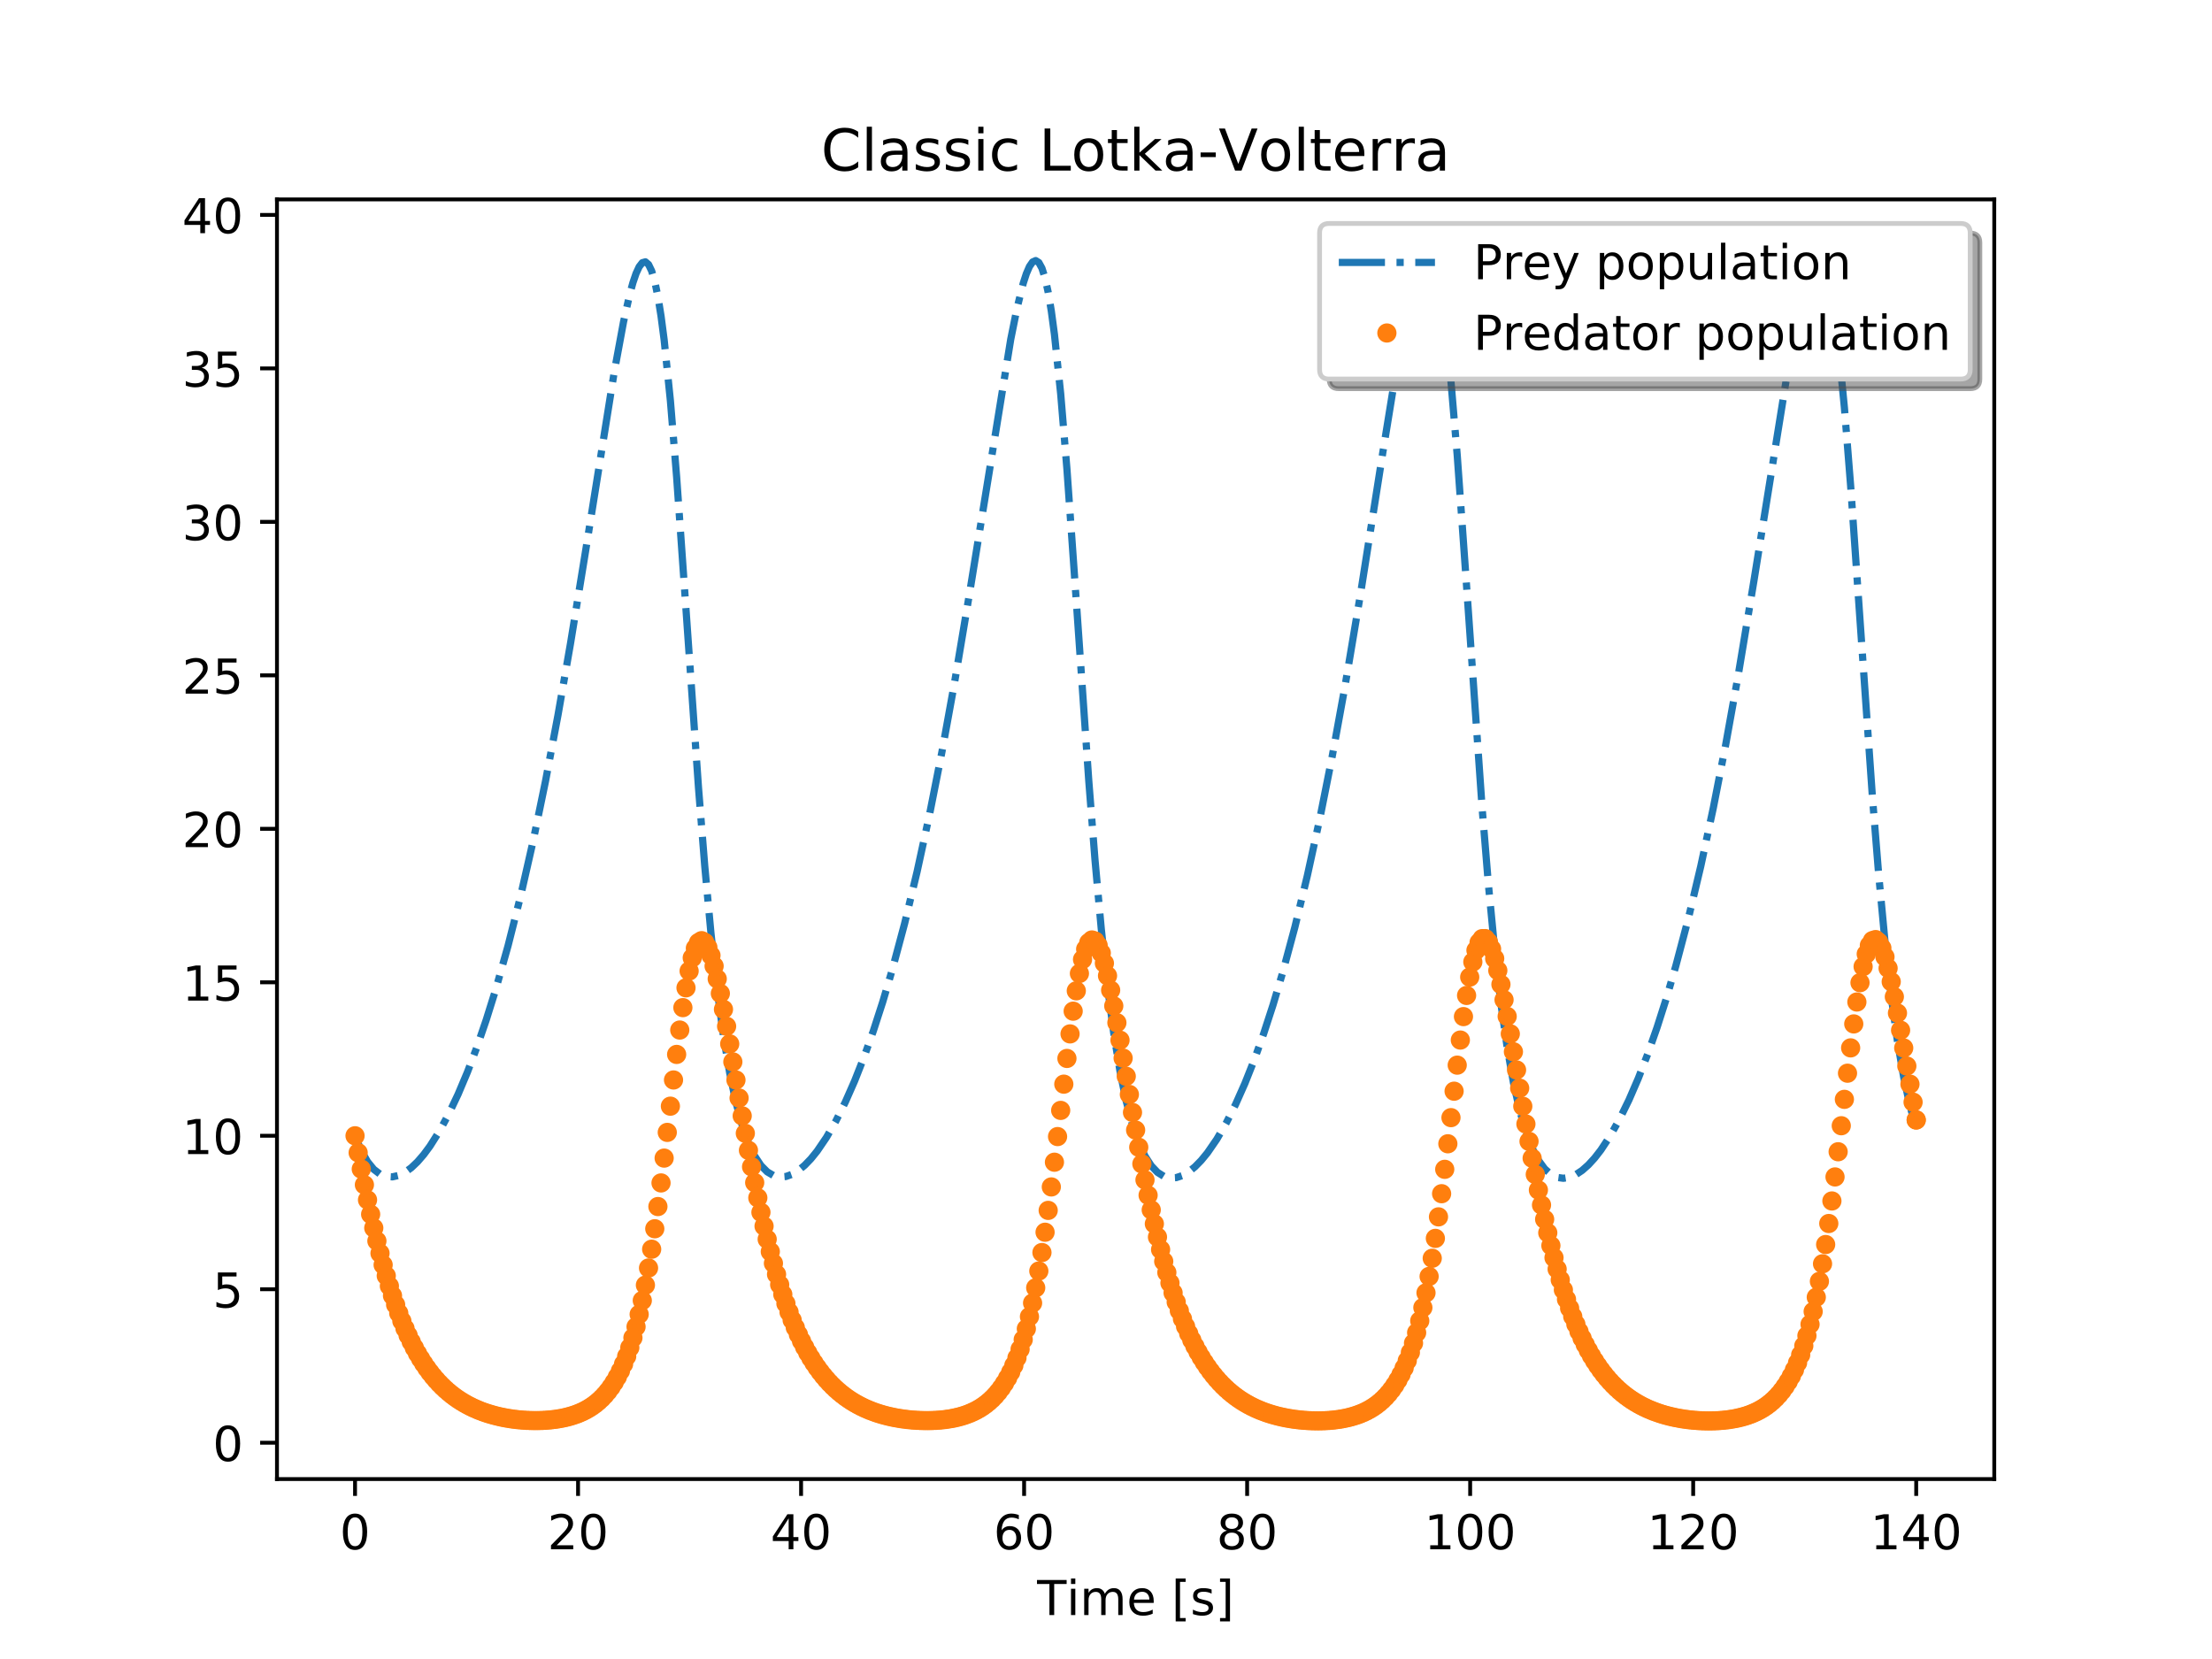 <?xml version="1.0" encoding="utf-8" standalone="no"?>
<!DOCTYPE svg PUBLIC "-//W3C//DTD SVG 1.1//EN"
  "http://www.w3.org/Graphics/SVG/1.1/DTD/svg11.dtd">
<!-- Created with matplotlib (http://matplotlib.org/) -->
<svg height="345pt" version="1.1" viewBox="0 0 460 345" width="460pt" xmlns="http://www.w3.org/2000/svg" xmlns:xlink="http://www.w3.org/1999/xlink">
 <defs>
  <style type="text/css">
*{stroke-linecap:butt;stroke-linejoin:round;}
  </style>
 </defs>
 <g id="figure_1">
  <g id="patch_1">
   <path d="M 0 345.6 
L 460.8 345.6 
L 460.8 0 
L 0 0 
z
" style="fill:#ffffff;"/>
  </g>
  <g id="axes_1">
   <g id="patch_2">
    <path d="M 57.6 307.584 
L 414.72 307.584 
L 414.72 41.472 
L 57.6 41.472 
z
" style="fill:#ffffff;"/>
   </g>
   <g id="matplotlib.axis_1">
    <g id="xtick_1">
     <g id="line2d_1">
      <defs>
       <path d="M 0 0 
L 0 3.5 
" id="mf8747a38df" style="stroke:#000000;stroke-width:0.8;"/>
      </defs>
      <g>
       <use style="stroke:#000000;stroke-width:0.8;" x="73.833" xlink:href="#mf8747a38df" y="307.584"/>
      </g>
     </g>
     <g id="text_1">
      <!-- 0 -->
      <defs>
       <path d="M 31.781 66.406 
Q 24.172 66.406 20.328 58.906 
Q 16.5 51.422 16.5 36.375 
Q 16.5 21.391 20.328 13.891 
Q 24.172 6.391 31.781 6.391 
Q 39.453 6.391 43.281 13.891 
Q 47.125 21.391 47.125 36.375 
Q 47.125 51.422 43.281 58.906 
Q 39.453 66.406 31.781 66.406 
z
M 31.781 74.219 
Q 44.047 74.219 50.516 64.516 
Q 56.984 54.828 56.984 36.375 
Q 56.984 17.969 50.516 8.266 
Q 44.047 -1.422 31.781 -1.422 
Q 19.531 -1.422 13.062 8.266 
Q 6.594 17.969 6.594 36.375 
Q 6.594 54.828 13.062 64.516 
Q 19.531 74.219 31.781 74.219 
z
" id="DejaVuSans-30"/>
      </defs>
      <g transform="translate(70.651 322.182)scale(0.1 -0.1)">
       <use xlink:href="#DejaVuSans-30"/>
      </g>
     </g>
    </g>
    <g id="xtick_2">
     <g id="line2d_2">
      <g>
       <use style="stroke:#000000;stroke-width:0.8;" x="120.212" xlink:href="#mf8747a38df" y="307.584"/>
      </g>
     </g>
     <g id="text_2">
      <!-- 20 -->
      <defs>
       <path d="M 19.188 8.297 
L 53.609 8.297 
L 53.609 0 
L 7.328 0 
L 7.328 8.297 
Q 12.938 14.109 22.625 23.891 
Q 32.328 33.688 34.812 36.531 
Q 39.547 41.844 41.422 45.531 
Q 43.312 49.219 43.312 52.781 
Q 43.312 58.594 39.234 62.25 
Q 35.156 65.922 28.609 65.922 
Q 23.969 65.922 18.812 64.312 
Q 13.672 62.703 7.812 59.422 
L 7.812 69.391 
Q 13.766 71.781 18.938 73 
Q 24.125 74.219 28.422 74.219 
Q 39.75 74.219 46.484 68.547 
Q 53.219 62.891 53.219 53.422 
Q 53.219 48.922 51.531 44.891 
Q 49.859 40.875 45.406 35.406 
Q 44.188 33.984 37.641 27.219 
Q 31.109 20.453 19.188 8.297 
z
" id="DejaVuSans-32"/>
      </defs>
      <g transform="translate(113.849 322.182)scale(0.1 -0.1)">
       <use xlink:href="#DejaVuSans-32"/>
       <use x="63.623" xlink:href="#DejaVuSans-30"/>
      </g>
     </g>
    </g>
    <g id="xtick_3">
     <g id="line2d_3">
      <g>
       <use style="stroke:#000000;stroke-width:0.8;" x="166.591" xlink:href="#mf8747a38df" y="307.584"/>
      </g>
     </g>
     <g id="text_3">
      <!-- 40 -->
      <defs>
       <path d="M 37.797 64.312 
L 12.891 25.391 
L 37.797 25.391 
z
M 35.203 72.906 
L 47.609 72.906 
L 47.609 25.391 
L 58.016 25.391 
L 58.016 17.188 
L 47.609 17.188 
L 47.609 0 
L 37.797 0 
L 37.797 17.188 
L 4.891 17.188 
L 4.891 26.703 
z
" id="DejaVuSans-34"/>
      </defs>
      <g transform="translate(160.229 322.182)scale(0.1 -0.1)">
       <use xlink:href="#DejaVuSans-34"/>
       <use x="63.623" xlink:href="#DejaVuSans-30"/>
      </g>
     </g>
    </g>
    <g id="xtick_4">
     <g id="line2d_4">
      <g>
       <use style="stroke:#000000;stroke-width:0.8;" x="212.97" xlink:href="#mf8747a38df" y="307.584"/>
      </g>
     </g>
     <g id="text_4">
      <!-- 60 -->
      <defs>
       <path d="M 33.016 40.375 
Q 26.375 40.375 22.484 35.828 
Q 18.609 31.297 18.609 23.391 
Q 18.609 15.531 22.484 10.953 
Q 26.375 6.391 33.016 6.391 
Q 39.656 6.391 43.531 10.953 
Q 47.406 15.531 47.406 23.391 
Q 47.406 31.297 43.531 35.828 
Q 39.656 40.375 33.016 40.375 
z
M 52.594 71.297 
L 52.594 62.312 
Q 48.875 64.062 45.094 64.984 
Q 41.312 65.922 37.594 65.922 
Q 27.828 65.922 22.672 59.328 
Q 17.531 52.734 16.797 39.406 
Q 19.672 43.656 24.016 45.922 
Q 28.375 48.188 33.594 48.188 
Q 44.578 48.188 50.953 41.516 
Q 57.328 34.859 57.328 23.391 
Q 57.328 12.156 50.688 5.359 
Q 44.047 -1.422 33.016 -1.422 
Q 20.359 -1.422 13.672 8.266 
Q 6.984 17.969 6.984 36.375 
Q 6.984 53.656 15.188 63.938 
Q 23.391 74.219 37.203 74.219 
Q 40.922 74.219 44.703 73.484 
Q 48.484 72.75 52.594 71.297 
z
" id="DejaVuSans-36"/>
      </defs>
      <g transform="translate(206.608 322.182)scale(0.1 -0.1)">
       <use xlink:href="#DejaVuSans-36"/>
       <use x="63.623" xlink:href="#DejaVuSans-30"/>
      </g>
     </g>
    </g>
    <g id="xtick_5">
     <g id="line2d_5">
      <g>
       <use style="stroke:#000000;stroke-width:0.8;" x="259.35" xlink:href="#mf8747a38df" y="307.584"/>
      </g>
     </g>
     <g id="text_5">
      <!-- 80 -->
      <defs>
       <path d="M 31.781 34.625 
Q 24.75 34.625 20.719 30.859 
Q 16.703 27.094 16.703 20.516 
Q 16.703 13.922 20.719 10.156 
Q 24.75 6.391 31.781 6.391 
Q 38.812 6.391 42.859 10.172 
Q 46.922 13.969 46.922 20.516 
Q 46.922 27.094 42.891 30.859 
Q 38.875 34.625 31.781 34.625 
z
M 21.922 38.812 
Q 15.578 40.375 12.031 44.719 
Q 8.5 49.078 8.5 55.328 
Q 8.5 64.062 14.719 69.141 
Q 20.953 74.219 31.781 74.219 
Q 42.672 74.219 48.875 69.141 
Q 55.078 64.062 55.078 55.328 
Q 55.078 49.078 51.531 44.719 
Q 48 40.375 41.703 38.812 
Q 48.828 37.156 52.797 32.312 
Q 56.781 27.484 56.781 20.516 
Q 56.781 9.906 50.312 4.234 
Q 43.844 -1.422 31.781 -1.422 
Q 19.734 -1.422 13.25 4.234 
Q 6.781 9.906 6.781 20.516 
Q 6.781 27.484 10.781 32.312 
Q 14.797 37.156 21.922 38.812 
z
M 18.312 54.391 
Q 18.312 48.734 21.844 45.562 
Q 25.391 42.391 31.781 42.391 
Q 38.141 42.391 41.719 45.562 
Q 45.312 48.734 45.312 54.391 
Q 45.312 60.062 41.719 63.234 
Q 38.141 66.406 31.781 66.406 
Q 25.391 66.406 21.844 63.234 
Q 18.312 60.062 18.312 54.391 
z
" id="DejaVuSans-38"/>
      </defs>
      <g transform="translate(252.987 322.182)scale(0.1 -0.1)">
       <use xlink:href="#DejaVuSans-38"/>
       <use x="63.623" xlink:href="#DejaVuSans-30"/>
      </g>
     </g>
    </g>
    <g id="xtick_6">
     <g id="line2d_6">
      <g>
       <use style="stroke:#000000;stroke-width:0.8;" x="305.729" xlink:href="#mf8747a38df" y="307.584"/>
      </g>
     </g>
     <g id="text_6">
      <!-- 100 -->
      <defs>
       <path d="M 12.406 8.297 
L 28.516 8.297 
L 28.516 63.922 
L 10.984 60.406 
L 10.984 69.391 
L 28.422 72.906 
L 38.281 72.906 
L 38.281 8.297 
L 54.391 8.297 
L 54.391 0 
L 12.406 0 
z
" id="DejaVuSans-31"/>
      </defs>
      <g transform="translate(296.185 322.182)scale(0.1 -0.1)">
       <use xlink:href="#DejaVuSans-31"/>
       <use x="63.623" xlink:href="#DejaVuSans-30"/>
       <use x="127.246" xlink:href="#DejaVuSans-30"/>
      </g>
     </g>
    </g>
    <g id="xtick_7">
     <g id="line2d_7">
      <g>
       <use style="stroke:#000000;stroke-width:0.8;" x="352.108" xlink:href="#mf8747a38df" y="307.584"/>
      </g>
     </g>
     <g id="text_7">
      <!-- 120 -->
      <g transform="translate(342.564 322.182)scale(0.1 -0.1)">
       <use xlink:href="#DejaVuSans-31"/>
       <use x="63.623" xlink:href="#DejaVuSans-32"/>
       <use x="127.246" xlink:href="#DejaVuSans-30"/>
      </g>
     </g>
    </g>
    <g id="xtick_8">
     <g id="line2d_8">
      <g>
       <use style="stroke:#000000;stroke-width:0.8;" x="398.487" xlink:href="#mf8747a38df" y="307.584"/>
      </g>
     </g>
     <g id="text_8">
      <!-- 140 -->
      <g transform="translate(388.944 322.182)scale(0.1 -0.1)">
       <use xlink:href="#DejaVuSans-31"/>
       <use x="63.623" xlink:href="#DejaVuSans-34"/>
       <use x="127.246" xlink:href="#DejaVuSans-30"/>
      </g>
     </g>
    </g>
    <g id="text_9">
     <!-- Time [s] -->
     <defs>
      <path d="M -0.297 72.906 
L 61.375 72.906 
L 61.375 64.594 
L 35.5 64.594 
L 35.5 0 
L 25.594 0 
L 25.594 64.594 
L -0.297 64.594 
z
" id="DejaVuSans-54"/>
      <path d="M 9.422 54.688 
L 18.406 54.688 
L 18.406 0 
L 9.422 0 
z
M 9.422 75.984 
L 18.406 75.984 
L 18.406 64.594 
L 9.422 64.594 
z
" id="DejaVuSans-69"/>
      <path d="M 52 44.188 
Q 55.375 50.25 60.062 53.125 
Q 64.75 56 71.094 56 
Q 79.641 56 84.281 50.016 
Q 88.922 44.047 88.922 33.016 
L 88.922 0 
L 79.891 0 
L 79.891 32.719 
Q 79.891 40.578 77.094 44.375 
Q 74.312 48.188 68.609 48.188 
Q 61.625 48.188 57.562 43.547 
Q 53.516 38.922 53.516 30.906 
L 53.516 0 
L 44.484 0 
L 44.484 32.719 
Q 44.484 40.625 41.703 44.406 
Q 38.922 48.188 33.109 48.188 
Q 26.219 48.188 22.156 43.531 
Q 18.109 38.875 18.109 30.906 
L 18.109 0 
L 9.078 0 
L 9.078 54.688 
L 18.109 54.688 
L 18.109 46.188 
Q 21.188 51.219 25.484 53.609 
Q 29.781 56 35.688 56 
Q 41.656 56 45.828 52.969 
Q 50 49.953 52 44.188 
z
" id="DejaVuSans-6d"/>
      <path d="M 56.203 29.594 
L 56.203 25.203 
L 14.891 25.203 
Q 15.484 15.922 20.484 11.062 
Q 25.484 6.203 34.422 6.203 
Q 39.594 6.203 44.453 7.469 
Q 49.312 8.734 54.109 11.281 
L 54.109 2.781 
Q 49.266 0.734 44.188 -0.344 
Q 39.109 -1.422 33.891 -1.422 
Q 20.797 -1.422 13.156 6.188 
Q 5.516 13.812 5.516 26.812 
Q 5.516 40.234 12.766 48.109 
Q 20.016 56 32.328 56 
Q 43.359 56 49.781 48.891 
Q 56.203 41.797 56.203 29.594 
z
M 47.219 32.234 
Q 47.125 39.594 43.094 43.984 
Q 39.062 48.391 32.422 48.391 
Q 24.906 48.391 20.391 44.141 
Q 15.875 39.891 15.188 32.172 
z
" id="DejaVuSans-65"/>
      <path id="DejaVuSans-20"/>
      <path d="M 8.594 75.984 
L 29.297 75.984 
L 29.297 69 
L 17.578 69 
L 17.578 -6.203 
L 29.297 -6.203 
L 29.297 -13.188 
L 8.594 -13.188 
z
" id="DejaVuSans-5b"/>
      <path d="M 44.281 53.078 
L 44.281 44.578 
Q 40.484 46.531 36.375 47.5 
Q 32.281 48.484 27.875 48.484 
Q 21.188 48.484 17.844 46.438 
Q 14.5 44.391 14.5 40.281 
Q 14.5 37.156 16.891 35.375 
Q 19.281 33.594 26.516 31.984 
L 29.594 31.297 
Q 39.156 29.25 43.188 25.516 
Q 47.219 21.781 47.219 15.094 
Q 47.219 7.469 41.188 3.016 
Q 35.156 -1.422 24.609 -1.422 
Q 20.219 -1.422 15.453 -0.562 
Q 10.688 0.297 5.422 2 
L 5.422 11.281 
Q 10.406 8.688 15.234 7.391 
Q 20.062 6.109 24.812 6.109 
Q 31.156 6.109 34.562 8.281 
Q 37.984 10.453 37.984 14.406 
Q 37.984 18.062 35.516 20.016 
Q 33.062 21.969 24.703 23.781 
L 21.578 24.516 
Q 13.234 26.266 9.516 29.906 
Q 5.812 33.547 5.812 39.891 
Q 5.812 47.609 11.281 51.797 
Q 16.75 56 26.812 56 
Q 31.781 56 36.172 55.266 
Q 40.578 54.547 44.281 53.078 
z
" id="DejaVuSans-73"/>
      <path d="M 30.422 75.984 
L 30.422 -13.188 
L 9.719 -13.188 
L 9.719 -6.203 
L 21.391 -6.203 
L 21.391 69 
L 9.719 69 
L 9.719 75.984 
z
" id="DejaVuSans-5d"/>
     </defs>
     <g transform="translate(215.677 335.861)scale(0.1 -0.1)">
      <use xlink:href="#DejaVuSans-54"/>
      <use x="61.037" xlink:href="#DejaVuSans-69"/>
      <use x="88.82" xlink:href="#DejaVuSans-6d"/>
      <use x="186.232" xlink:href="#DejaVuSans-65"/>
      <use x="247.756" xlink:href="#DejaVuSans-20"/>
      <use x="279.543" xlink:href="#DejaVuSans-5b"/>
      <use x="318.557" xlink:href="#DejaVuSans-73"/>
      <use x="370.656" xlink:href="#DejaVuSans-5d"/>
     </g>
    </g>
   </g>
   <g id="matplotlib.axis_2">
    <g id="ytick_1">
     <g id="line2d_9">
      <defs>
       <path d="M 0 0 
L -3.5 0 
" id="meab94f9c0f" style="stroke:#000000;stroke-width:0.8;"/>
      </defs>
      <g>
       <use style="stroke:#000000;stroke-width:0.8;" x="57.6" xlink:href="#meab94f9c0f" y="300.026"/>
      </g>
     </g>
     <g id="text_10">
      <!-- 0 -->
      <g transform="translate(44.237 303.825)scale(0.1 -0.1)">
       <use xlink:href="#DejaVuSans-30"/>
      </g>
     </g>
    </g>
    <g id="ytick_2">
     <g id="line2d_10">
      <g>
       <use style="stroke:#000000;stroke-width:0.8;" x="57.6" xlink:href="#meab94f9c0f" y="268.109"/>
      </g>
     </g>
     <g id="text_11">
      <!-- 5 -->
      <defs>
       <path d="M 10.797 72.906 
L 49.516 72.906 
L 49.516 64.594 
L 19.828 64.594 
L 19.828 46.734 
Q 21.969 47.469 24.109 47.828 
Q 26.266 48.188 28.422 48.188 
Q 40.625 48.188 47.75 41.5 
Q 54.891 34.812 54.891 23.391 
Q 54.891 11.625 47.562 5.094 
Q 40.234 -1.422 26.906 -1.422 
Q 22.312 -1.422 17.547 -0.641 
Q 12.797 0.141 7.719 1.703 
L 7.719 11.625 
Q 12.109 9.234 16.797 8.062 
Q 21.484 6.891 26.703 6.891 
Q 35.156 6.891 40.078 11.328 
Q 45.016 15.766 45.016 23.391 
Q 45.016 31 40.078 35.438 
Q 35.156 39.891 26.703 39.891 
Q 22.75 39.891 18.812 39.016 
Q 14.891 38.141 10.797 36.281 
z
" id="DejaVuSans-35"/>
      </defs>
      <g transform="translate(44.237 271.909)scale(0.1 -0.1)">
       <use xlink:href="#DejaVuSans-35"/>
      </g>
     </g>
    </g>
    <g id="ytick_3">
     <g id="line2d_11">
      <g>
       <use style="stroke:#000000;stroke-width:0.8;" x="57.6" xlink:href="#meab94f9c0f" y="236.193"/>
      </g>
     </g>
     <g id="text_12">
      <!-- 10 -->
      <g transform="translate(37.875 239.992)scale(0.1 -0.1)">
       <use xlink:href="#DejaVuSans-31"/>
       <use x="63.623" xlink:href="#DejaVuSans-30"/>
      </g>
     </g>
    </g>
    <g id="ytick_4">
     <g id="line2d_12">
      <g>
       <use style="stroke:#000000;stroke-width:0.8;" x="57.6" xlink:href="#meab94f9c0f" y="204.276"/>
      </g>
     </g>
     <g id="text_13">
      <!-- 15 -->
      <g transform="translate(37.875 208.075)scale(0.1 -0.1)">
       <use xlink:href="#DejaVuSans-31"/>
       <use x="63.623" xlink:href="#DejaVuSans-35"/>
      </g>
     </g>
    </g>
    <g id="ytick_5">
     <g id="line2d_13">
      <g>
       <use style="stroke:#000000;stroke-width:0.8;" x="57.6" xlink:href="#meab94f9c0f" y="172.359"/>
      </g>
     </g>
     <g id="text_14">
      <!-- 20 -->
      <g transform="translate(37.875 176.158)scale(0.1 -0.1)">
       <use xlink:href="#DejaVuSans-32"/>
       <use x="63.623" xlink:href="#DejaVuSans-30"/>
      </g>
     </g>
    </g>
    <g id="ytick_6">
     <g id="line2d_14">
      <g>
       <use style="stroke:#000000;stroke-width:0.8;" x="57.6" xlink:href="#meab94f9c0f" y="140.442"/>
      </g>
     </g>
     <g id="text_15">
      <!-- 25 -->
      <g transform="translate(37.875 144.241)scale(0.1 -0.1)">
       <use xlink:href="#DejaVuSans-32"/>
       <use x="63.623" xlink:href="#DejaVuSans-35"/>
      </g>
     </g>
    </g>
    <g id="ytick_7">
     <g id="line2d_15">
      <g>
       <use style="stroke:#000000;stroke-width:0.8;" x="57.6" xlink:href="#meab94f9c0f" y="108.525"/>
      </g>
     </g>
     <g id="text_16">
      <!-- 30 -->
      <defs>
       <path d="M 40.578 39.312 
Q 47.656 37.797 51.625 33 
Q 55.609 28.219 55.609 21.188 
Q 55.609 10.406 48.188 4.484 
Q 40.766 -1.422 27.094 -1.422 
Q 22.516 -1.422 17.656 -0.516 
Q 12.797 0.391 7.625 2.203 
L 7.625 11.719 
Q 11.719 9.328 16.594 8.109 
Q 21.484 6.891 26.812 6.891 
Q 36.078 6.891 40.938 10.547 
Q 45.797 14.203 45.797 21.188 
Q 45.797 27.641 41.281 31.266 
Q 36.766 34.906 28.719 34.906 
L 20.219 34.906 
L 20.219 43.016 
L 29.109 43.016 
Q 36.375 43.016 40.234 45.922 
Q 44.094 48.828 44.094 54.297 
Q 44.094 59.906 40.109 62.906 
Q 36.141 65.922 28.719 65.922 
Q 24.656 65.922 20.016 65.031 
Q 15.375 64.156 9.812 62.312 
L 9.812 71.094 
Q 15.438 72.656 20.344 73.438 
Q 25.25 74.219 29.594 74.219 
Q 40.828 74.219 47.359 69.109 
Q 53.906 64.016 53.906 55.328 
Q 53.906 49.266 50.438 45.094 
Q 46.969 40.922 40.578 39.312 
z
" id="DejaVuSans-33"/>
      </defs>
      <g transform="translate(37.875 112.325)scale(0.1 -0.1)">
       <use xlink:href="#DejaVuSans-33"/>
       <use x="63.623" xlink:href="#DejaVuSans-30"/>
      </g>
     </g>
    </g>
    <g id="ytick_8">
     <g id="line2d_16">
      <g>
       <use style="stroke:#000000;stroke-width:0.8;" x="57.6" xlink:href="#meab94f9c0f" y="76.609"/>
      </g>
     </g>
     <g id="text_17">
      <!-- 35 -->
      <g transform="translate(37.875 80.408)scale(0.1 -0.1)">
       <use xlink:href="#DejaVuSans-33"/>
       <use x="63.623" xlink:href="#DejaVuSans-35"/>
      </g>
     </g>
    </g>
    <g id="ytick_9">
     <g id="line2d_17">
      <g>
       <use style="stroke:#000000;stroke-width:0.8;" x="57.6" xlink:href="#meab94f9c0f" y="44.692"/>
      </g>
     </g>
     <g id="text_18">
      <!-- 40 -->
      <g transform="translate(37.875 48.491)scale(0.1 -0.1)">
       <use xlink:href="#DejaVuSans-34"/>
       <use x="63.623" xlink:href="#DejaVuSans-30"/>
      </g>
     </g>
    </g>
   </g>
   <g id="line2d_18">
    <path clip-path="url(#p3da0184393)" d="M 73.833 236.193 
L 75.131 239.303 
L 76.43 241.588 
L 77.729 243.175 
L 79.027 244.168 
L 80.326 244.662 
L 81.624 244.732 
L 82.923 244.43 
L 84.222 243.794 
L 85.52 242.845 
L 86.819 241.607 
L 88.118 240.104 
L 89.416 238.35 
L 91.364 235.267 
L 93.312 231.67 
L 95.26 227.563 
L 97.208 222.944 
L 99.156 217.803 
L 101.104 212.127 
L 103.052 205.896 
L 105.649 196.691 
L 108.246 186.412 
L 110.843 175.009 
L 113.441 162.444 
L 116.038 148.707 
L 118.635 133.846 
L 121.882 113.941 
L 127.725 77.418 
L 129.673 66.896 
L 130.972 61.131 
L 131.621 58.784 
L 132.271 56.874 
L 132.92 55.47 
L 133.569 54.633 
L 134.218 54.448 
L 134.868 55.001 
L 135.517 56.342 
L 136.166 58.538 
L 136.816 61.673 
L 137.465 65.718 
L 138.114 70.684 
L 139.413 83.324 
L 140.712 99.212 
L 142.659 126.76 
L 145.257 163.804 
L 146.555 180.071 
L 147.854 194.121 
L 149.153 205.859 
L 150.451 215.448 
L 151.75 223.145 
L 153.048 229.246 
L 154.347 234.019 
L 155.646 237.681 
L 156.944 240.416 
L 158.243 242.375 
L 159.542 243.687 
L 160.84 244.455 
L 162.139 244.76 
L 163.437 244.659 
L 164.736 244.198 
L 166.035 243.413 
L 167.333 242.335 
L 168.632 240.987 
L 169.93 239.381 
L 171.878 236.515 
L 173.826 233.123 
L 175.774 229.214 
L 177.722 224.793 
L 179.67 219.853 
L 181.618 214.383 
L 183.566 208.366 
L 185.514 201.784 
L 188.111 192.089 
L 190.708 181.297 
L 193.306 169.36 
L 195.903 156.246 
L 198.5 141.966 
L 201.747 122.625 
L 210.188 70.57 
L 211.486 64.131 
L 212.785 58.918 
L 213.434 56.92 
L 214.083 55.414 
L 214.733 54.476 
L 215.382 54.187 
L 216.031 54.593 
L 216.681 55.783 
L 217.33 57.842 
L 217.979 60.782 
L 218.629 64.69 
L 219.278 69.527 
L 220.577 81.895 
L 221.875 97.543 
L 223.823 125.018 
L 226.42 162.382 
L 227.719 178.905 
L 229.018 193.192 
L 230.316 205.145 
L 231.615 214.899 
L 232.913 222.778 
L 234.212 229.025 
L 235.511 233.896 
L 236.809 237.626 
L 238.108 240.415 
L 239.407 242.428 
L 240.705 243.795 
L 242.004 244.614 
L 243.302 244.961 
L 244.601 244.894 
L 245.9 244.462 
L 247.198 243.703 
L 248.497 242.648 
L 249.795 241.322 
L 251.094 239.74 
L 253.042 236.91 
L 254.99 233.555 
L 256.938 229.684 
L 258.886 225.301 
L 260.834 220.4 
L 262.782 214.97 
L 264.73 208.996 
L 266.678 202.456 
L 269.275 192.82 
L 271.872 182.087 
L 274.469 170.208 
L 277.066 157.151 
L 279.664 142.922 
L 282.91 123.62 
L 287.455 94.77 
L 290.702 74.794 
L 292.001 67.701 
L 293.299 61.585 
L 294.598 56.87 
L 295.247 55.197 
L 295.896 54.077 
L 296.546 53.568 
L 297.195 53.756 
L 297.844 54.726 
L 298.494 56.539 
L 299.143 59.223 
L 299.792 62.85 
L 300.442 67.406 
L 301.74 79.35 
L 303.039 94.671 
L 304.987 121.899 
L 308.233 168.232 
L 309.532 184.022 
L 310.831 197.504 
L 312.129 208.711 
L 313.428 217.829 
L 314.726 225.116 
L 316.025 230.876 
L 317.324 235.351 
L 318.622 238.762 
L 319.921 241.286 
L 321.219 243.056 
L 322.518 244.217 
L 323.817 244.852 
L 325.115 245.032 
L 326.414 244.824 
L 327.713 244.267 
L 329.011 243.401 
L 330.31 242.248 
L 331.608 240.83 
L 332.907 239.161 
L 334.855 236.207 
L 336.803 232.727 
L 338.751 228.74 
L 340.699 224.241 
L 342.647 219.221 
L 344.595 213.666 
L 346.543 207.563 
L 348.49 200.891 
L 351.088 191.069 
L 353.685 180.142 
L 356.282 168.061 
L 358.879 154.802 
L 361.477 140.381 
L 364.723 120.885 
L 372.515 72.423 
L 373.814 65.662 
L 375.112 60 
L 375.761 57.728 
L 376.411 55.906 
L 377.06 54.613 
L 377.709 53.926 
L 378.359 53.924 
L 379.008 54.671 
L 379.657 56.226 
L 380.307 58.667 
L 380.956 62.006 
L 381.605 66.3 
L 382.255 71.537 
L 383.553 84.741 
L 384.852 101.002 
L 386.8 128.939 
L 389.397 165.946 
L 390.696 182.001 
L 391.994 195.773 
L 393.293 207.218 
L 394.591 216.543 
L 395.89 224.034 
L 397.189 229.97 
L 398.487 234.605 
L 398.487 234.605 
" style="fill:none;stroke:#1f77b4;stroke-dasharray:9.6,2.4,1.5,2.4;stroke-dashoffset:0;stroke-width:1.5;"/>
   </g>
   <g id="line2d_19">
    <defs>
     <path d="M 0 1.5 
C 0.398 1.5 0.779 1.342 1.061 1.061 
C 1.342 0.779 1.5 0.398 1.5 0 
C 1.5 -0.398 1.342 -0.779 1.061 -1.061 
C 0.779 -1.342 0.398 -1.5 0 -1.5 
C -0.398 -1.5 -0.779 -1.342 -1.061 -1.061 
C -1.342 -0.779 -1.5 -0.398 -1.5 0 
C -1.5 0.398 -1.342 0.779 -1.061 1.061 
C -0.779 1.342 -0.398 1.5 0 1.5 
z
" id="m0ab3c36255" style="stroke:#ff7f0e;"/>
    </defs>
    <g clip-path="url(#p3da0184393)">
     <use style="fill:#ff7f0e;stroke:#ff7f0e;" x="73.833" xlink:href="#m0ab3c36255" y="236.193"/>
     <use style="fill:#ff7f0e;stroke:#ff7f0e;" x="74.482" xlink:href="#m0ab3c36255" y="239.714"/>
     <use style="fill:#ff7f0e;stroke:#ff7f0e;" x="75.131" xlink:href="#m0ab3c36255" y="243.115"/>
     <use style="fill:#ff7f0e;stroke:#ff7f0e;" x="75.781" xlink:href="#m0ab3c36255" y="246.388"/>
     <use style="fill:#ff7f0e;stroke:#ff7f0e;" x="76.43" xlink:href="#m0ab3c36255" y="249.524"/>
     <use style="fill:#ff7f0e;stroke:#ff7f0e;" x="77.079" xlink:href="#m0ab3c36255" y="252.517"/>
     <use style="fill:#ff7f0e;stroke:#ff7f0e;" x="77.729" xlink:href="#m0ab3c36255" y="255.366"/>
     <use style="fill:#ff7f0e;stroke:#ff7f0e;" x="78.378" xlink:href="#m0ab3c36255" y="258.069"/>
     <use style="fill:#ff7f0e;stroke:#ff7f0e;" x="79.027" xlink:href="#m0ab3c36255" y="260.626"/>
     <use style="fill:#ff7f0e;stroke:#ff7f0e;" x="79.677" xlink:href="#m0ab3c36255" y="263.038"/>
     <use style="fill:#ff7f0e;stroke:#ff7f0e;" x="80.326" xlink:href="#m0ab3c36255" y="265.309"/>
     <use style="fill:#ff7f0e;stroke:#ff7f0e;" x="80.975" xlink:href="#m0ab3c36255" y="267.442"/>
     <use style="fill:#ff7f0e;stroke:#ff7f0e;" x="81.624" xlink:href="#m0ab3c36255" y="269.444"/>
     <use style="fill:#ff7f0e;stroke:#ff7f0e;" x="82.274" xlink:href="#m0ab3c36255" y="271.319"/>
     <use style="fill:#ff7f0e;stroke:#ff7f0e;" x="82.923" xlink:href="#m0ab3c36255" y="273.076"/>
     <use style="fill:#ff7f0e;stroke:#ff7f0e;" x="83.572" xlink:href="#m0ab3c36255" y="274.72"/>
     <use style="fill:#ff7f0e;stroke:#ff7f0e;" x="84.222" xlink:href="#m0ab3c36255" y="276.258"/>
     <use style="fill:#ff7f0e;stroke:#ff7f0e;" x="84.871" xlink:href="#m0ab3c36255" y="277.696"/>
     <use style="fill:#ff7f0e;stroke:#ff7f0e;" x="85.52" xlink:href="#m0ab3c36255" y="279.04"/>
     <use style="fill:#ff7f0e;stroke:#ff7f0e;" x="86.17" xlink:href="#m0ab3c36255" y="280.294"/>
     <use style="fill:#ff7f0e;stroke:#ff7f0e;" x="86.819" xlink:href="#m0ab3c36255" y="281.464"/>
     <use style="fill:#ff7f0e;stroke:#ff7f0e;" x="87.468" xlink:href="#m0ab3c36255" y="282.554"/>
     <use style="fill:#ff7f0e;stroke:#ff7f0e;" x="88.118" xlink:href="#m0ab3c36255" y="283.569"/>
     <use style="fill:#ff7f0e;stroke:#ff7f0e;" x="88.767" xlink:href="#m0ab3c36255" y="284.513"/>
     <use style="fill:#ff7f0e;stroke:#ff7f0e;" x="89.416" xlink:href="#m0ab3c36255" y="285.393"/>
     <use style="fill:#ff7f0e;stroke:#ff7f0e;" x="90.065" xlink:href="#m0ab3c36255" y="286.212"/>
     <use style="fill:#ff7f0e;stroke:#ff7f0e;" x="90.715" xlink:href="#m0ab3c36255" y="286.975"/>
     <use style="fill:#ff7f0e;stroke:#ff7f0e;" x="91.364" xlink:href="#m0ab3c36255" y="287.683"/>
     <use style="fill:#ff7f0e;stroke:#ff7f0e;" x="92.013" xlink:href="#m0ab3c36255" y="288.341"/>
     <use style="fill:#ff7f0e;stroke:#ff7f0e;" x="92.663" xlink:href="#m0ab3c36255" y="288.952"/>
     <use style="fill:#ff7f0e;stroke:#ff7f0e;" x="93.312" xlink:href="#m0ab3c36255" y="289.519"/>
     <use style="fill:#ff7f0e;stroke:#ff7f0e;" x="93.961" xlink:href="#m0ab3c36255" y="290.047"/>
     <use style="fill:#ff7f0e;stroke:#ff7f0e;" x="94.611" xlink:href="#m0ab3c36255" y="290.536"/>
     <use style="fill:#ff7f0e;stroke:#ff7f0e;" x="95.26" xlink:href="#m0ab3c36255" y="290.991"/>
     <use style="fill:#ff7f0e;stroke:#ff7f0e;" x="95.909" xlink:href="#m0ab3c36255" y="291.413"/>
     <use style="fill:#ff7f0e;stroke:#ff7f0e;" x="96.559" xlink:href="#m0ab3c36255" y="291.804"/>
     <use style="fill:#ff7f0e;stroke:#ff7f0e;" x="97.208" xlink:href="#m0ab3c36255" y="292.166"/>
     <use style="fill:#ff7f0e;stroke:#ff7f0e;" x="97.857" xlink:href="#m0ab3c36255" y="292.502"/>
     <use style="fill:#ff7f0e;stroke:#ff7f0e;" x="98.506" xlink:href="#m0ab3c36255" y="292.813"/>
     <use style="fill:#ff7f0e;stroke:#ff7f0e;" x="99.156" xlink:href="#m0ab3c36255" y="293.101"/>
     <use style="fill:#ff7f0e;stroke:#ff7f0e;" x="99.805" xlink:href="#m0ab3c36255" y="293.367"/>
     <use style="fill:#ff7f0e;stroke:#ff7f0e;" x="100.454" xlink:href="#m0ab3c36255" y="293.612"/>
     <use style="fill:#ff7f0e;stroke:#ff7f0e;" x="101.104" xlink:href="#m0ab3c36255" y="293.838"/>
     <use style="fill:#ff7f0e;stroke:#ff7f0e;" x="101.753" xlink:href="#m0ab3c36255" y="294.045"/>
     <use style="fill:#ff7f0e;stroke:#ff7f0e;" x="102.402" xlink:href="#m0ab3c36255" y="294.235"/>
     <use style="fill:#ff7f0e;stroke:#ff7f0e;" x="103.052" xlink:href="#m0ab3c36255" y="294.408"/>
     <use style="fill:#ff7f0e;stroke:#ff7f0e;" x="103.701" xlink:href="#m0ab3c36255" y="294.566"/>
     <use style="fill:#ff7f0e;stroke:#ff7f0e;" x="104.35" xlink:href="#m0ab3c36255" y="294.709"/>
     <use style="fill:#ff7f0e;stroke:#ff7f0e;" x="105" xlink:href="#m0ab3c36255" y="294.838"/>
     <use style="fill:#ff7f0e;stroke:#ff7f0e;" x="105.649" xlink:href="#m0ab3c36255" y="294.953"/>
     <use style="fill:#ff7f0e;stroke:#ff7f0e;" x="106.298" xlink:href="#m0ab3c36255" y="295.054"/>
     <use style="fill:#ff7f0e;stroke:#ff7f0e;" x="106.947" xlink:href="#m0ab3c36255" y="295.143"/>
     <use style="fill:#ff7f0e;stroke:#ff7f0e;" x="107.597" xlink:href="#m0ab3c36255" y="295.219"/>
     <use style="fill:#ff7f0e;stroke:#ff7f0e;" x="108.246" xlink:href="#m0ab3c36255" y="295.283"/>
     <use style="fill:#ff7f0e;stroke:#ff7f0e;" x="108.895" xlink:href="#m0ab3c36255" y="295.335"/>
     <use style="fill:#ff7f0e;stroke:#ff7f0e;" x="109.545" xlink:href="#m0ab3c36255" y="295.374"/>
     <use style="fill:#ff7f0e;stroke:#ff7f0e;" x="110.194" xlink:href="#m0ab3c36255" y="295.402"/>
     <use style="fill:#ff7f0e;stroke:#ff7f0e;" x="110.843" xlink:href="#m0ab3c36255" y="295.418"/>
     <use style="fill:#ff7f0e;stroke:#ff7f0e;" x="111.493" xlink:href="#m0ab3c36255" y="295.421"/>
     <use style="fill:#ff7f0e;stroke:#ff7f0e;" x="112.142" xlink:href="#m0ab3c36255" y="295.413"/>
     <use style="fill:#ff7f0e;stroke:#ff7f0e;" x="112.791" xlink:href="#m0ab3c36255" y="295.392"/>
     <use style="fill:#ff7f0e;stroke:#ff7f0e;" x="113.441" xlink:href="#m0ab3c36255" y="295.357"/>
     <use style="fill:#ff7f0e;stroke:#ff7f0e;" x="114.09" xlink:href="#m0ab3c36255" y="295.308"/>
     <use style="fill:#ff7f0e;stroke:#ff7f0e;" x="114.739" xlink:href="#m0ab3c36255" y="295.245"/>
     <use style="fill:#ff7f0e;stroke:#ff7f0e;" x="115.389" xlink:href="#m0ab3c36255" y="295.166"/>
     <use style="fill:#ff7f0e;stroke:#ff7f0e;" x="116.038" xlink:href="#m0ab3c36255" y="295.072"/>
     <use style="fill:#ff7f0e;stroke:#ff7f0e;" x="116.687" xlink:href="#m0ab3c36255" y="294.961"/>
     <use style="fill:#ff7f0e;stroke:#ff7f0e;" x="117.336" xlink:href="#m0ab3c36255" y="294.829"/>
     <use style="fill:#ff7f0e;stroke:#ff7f0e;" x="117.986" xlink:href="#m0ab3c36255" y="294.676"/>
     <use style="fill:#ff7f0e;stroke:#ff7f0e;" x="118.635" xlink:href="#m0ab3c36255" y="294.501"/>
     <use style="fill:#ff7f0e;stroke:#ff7f0e;" x="119.284" xlink:href="#m0ab3c36255" y="294.302"/>
     <use style="fill:#ff7f0e;stroke:#ff7f0e;" x="119.934" xlink:href="#m0ab3c36255" y="294.076"/>
     <use style="fill:#ff7f0e;stroke:#ff7f0e;" x="120.583" xlink:href="#m0ab3c36255" y="293.818"/>
     <use style="fill:#ff7f0e;stroke:#ff7f0e;" x="121.232" xlink:href="#m0ab3c36255" y="293.524"/>
     <use style="fill:#ff7f0e;stroke:#ff7f0e;" x="121.882" xlink:href="#m0ab3c36255" y="293.193"/>
     <use style="fill:#ff7f0e;stroke:#ff7f0e;" x="122.531" xlink:href="#m0ab3c36255" y="292.819"/>
     <use style="fill:#ff7f0e;stroke:#ff7f0e;" x="123.18" xlink:href="#m0ab3c36255" y="292.398"/>
     <use style="fill:#ff7f0e;stroke:#ff7f0e;" x="123.83" xlink:href="#m0ab3c36255" y="291.924"/>
     <use style="fill:#ff7f0e;stroke:#ff7f0e;" x="124.479" xlink:href="#m0ab3c36255" y="291.385"/>
     <use style="fill:#ff7f0e;stroke:#ff7f0e;" x="125.128" xlink:href="#m0ab3c36255" y="290.777"/>
     <use style="fill:#ff7f0e;stroke:#ff7f0e;" x="125.777" xlink:href="#m0ab3c36255" y="290.092"/>
     <use style="fill:#ff7f0e;stroke:#ff7f0e;" x="126.427" xlink:href="#m0ab3c36255" y="289.32"/>
     <use style="fill:#ff7f0e;stroke:#ff7f0e;" x="127.076" xlink:href="#m0ab3c36255" y="288.449"/>
     <use style="fill:#ff7f0e;stroke:#ff7f0e;" x="127.725" xlink:href="#m0ab3c36255" y="287.462"/>
     <use style="fill:#ff7f0e;stroke:#ff7f0e;" x="128.375" xlink:href="#m0ab3c36255" y="286.346"/>
     <use style="fill:#ff7f0e;stroke:#ff7f0e;" x="129.024" xlink:href="#m0ab3c36255" y="285.086"/>
     <use style="fill:#ff7f0e;stroke:#ff7f0e;" x="129.673" xlink:href="#m0ab3c36255" y="283.664"/>
     <use style="fill:#ff7f0e;stroke:#ff7f0e;" x="130.323" xlink:href="#m0ab3c36255" y="282.06"/>
     <use style="fill:#ff7f0e;stroke:#ff7f0e;" x="130.972" xlink:href="#m0ab3c36255" y="280.248"/>
     <use style="fill:#ff7f0e;stroke:#ff7f0e;" x="131.621" xlink:href="#m0ab3c36255" y="278.207"/>
     <use style="fill:#ff7f0e;stroke:#ff7f0e;" x="132.271" xlink:href="#m0ab3c36255" y="275.909"/>
     <use style="fill:#ff7f0e;stroke:#ff7f0e;" x="132.92" xlink:href="#m0ab3c36255" y="273.327"/>
     <use style="fill:#ff7f0e;stroke:#ff7f0e;" x="133.569" xlink:href="#m0ab3c36255" y="270.453"/>
     <use style="fill:#ff7f0e;stroke:#ff7f0e;" x="134.218" xlink:href="#m0ab3c36255" y="267.25"/>
     <use style="fill:#ff7f0e;stroke:#ff7f0e;" x="134.868" xlink:href="#m0ab3c36255" y="263.691"/>
     <use style="fill:#ff7f0e;stroke:#ff7f0e;" x="135.517" xlink:href="#m0ab3c36255" y="259.783"/>
     <use style="fill:#ff7f0e;stroke:#ff7f0e;" x="136.166" xlink:href="#m0ab3c36255" y="255.527"/>
     <use style="fill:#ff7f0e;stroke:#ff7f0e;" x="136.816" xlink:href="#m0ab3c36255" y="250.911"/>
     <use style="fill:#ff7f0e;stroke:#ff7f0e;" x="137.465" xlink:href="#m0ab3c36255" y="245.999"/>
     <use style="fill:#ff7f0e;stroke:#ff7f0e;" x="138.114" xlink:href="#m0ab3c36255" y="240.836"/>
     <use style="fill:#ff7f0e;stroke:#ff7f0e;" x="138.764" xlink:href="#m0ab3c36255" y="235.489"/>
     <use style="fill:#ff7f0e;stroke:#ff7f0e;" x="139.413" xlink:href="#m0ab3c36255" y="230.035"/>
     <use style="fill:#ff7f0e;stroke:#ff7f0e;" x="140.062" xlink:href="#m0ab3c36255" y="224.587"/>
     <use style="fill:#ff7f0e;stroke:#ff7f0e;" x="140.712" xlink:href="#m0ab3c36255" y="219.274"/>
     <use style="fill:#ff7f0e;stroke:#ff7f0e;" x="141.361" xlink:href="#m0ab3c36255" y="214.205"/>
     <use style="fill:#ff7f0e;stroke:#ff7f0e;" x="142.01" xlink:href="#m0ab3c36255" y="209.544"/>
     <use style="fill:#ff7f0e;stroke:#ff7f0e;" x="142.659" xlink:href="#m0ab3c36255" y="205.426"/>
     <use style="fill:#ff7f0e;stroke:#ff7f0e;" x="143.309" xlink:href="#m0ab3c36255" y="201.928"/>
     <use style="fill:#ff7f0e;stroke:#ff7f0e;" x="143.958" xlink:href="#m0ab3c36255" y="199.188"/>
     <use style="fill:#ff7f0e;stroke:#ff7f0e;" x="144.607" xlink:href="#m0ab3c36255" y="197.196"/>
     <use style="fill:#ff7f0e;stroke:#ff7f0e;" x="145.257" xlink:href="#m0ab3c36255" y="196.014"/>
     <use style="fill:#ff7f0e;stroke:#ff7f0e;" x="145.906" xlink:href="#m0ab3c36255" y="195.615"/>
     <use style="fill:#ff7f0e;stroke:#ff7f0e;" x="146.555" xlink:href="#m0ab3c36255" y="195.971"/>
     <use style="fill:#ff7f0e;stroke:#ff7f0e;" x="147.205" xlink:href="#m0ab3c36255" y="197.021"/>
     <use style="fill:#ff7f0e;stroke:#ff7f0e;" x="147.854" xlink:href="#m0ab3c36255" y="198.688"/>
     <use style="fill:#ff7f0e;stroke:#ff7f0e;" x="148.503" xlink:href="#m0ab3c36255" y="200.9"/>
     <use style="fill:#ff7f0e;stroke:#ff7f0e;" x="149.153" xlink:href="#m0ab3c36255" y="203.564"/>
     <use style="fill:#ff7f0e;stroke:#ff7f0e;" x="149.802" xlink:href="#m0ab3c36255" y="206.593"/>
     <use style="fill:#ff7f0e;stroke:#ff7f0e;" x="150.451" xlink:href="#m0ab3c36255" y="209.907"/>
     <use style="fill:#ff7f0e;stroke:#ff7f0e;" x="151.101" xlink:href="#m0ab3c36255" y="213.427"/>
     <use style="fill:#ff7f0e;stroke:#ff7f0e;" x="151.75" xlink:href="#m0ab3c36255" y="217.088"/>
     <use style="fill:#ff7f0e;stroke:#ff7f0e;" x="152.399" xlink:href="#m0ab3c36255" y="220.827"/>
     <use style="fill:#ff7f0e;stroke:#ff7f0e;" x="153.048" xlink:href="#m0ab3c36255" y="224.595"/>
     <use style="fill:#ff7f0e;stroke:#ff7f0e;" x="153.698" xlink:href="#m0ab3c36255" y="228.349"/>
     <use style="fill:#ff7f0e;stroke:#ff7f0e;" x="154.347" xlink:href="#m0ab3c36255" y="232.054"/>
     <use style="fill:#ff7f0e;stroke:#ff7f0e;" x="154.996" xlink:href="#m0ab3c36255" y="235.684"/>
     <use style="fill:#ff7f0e;stroke:#ff7f0e;" x="155.646" xlink:href="#m0ab3c36255" y="239.218"/>
     <use style="fill:#ff7f0e;stroke:#ff7f0e;" x="156.295" xlink:href="#m0ab3c36255" y="242.64"/>
     <use style="fill:#ff7f0e;stroke:#ff7f0e;" x="156.944" xlink:href="#m0ab3c36255" y="245.935"/>
     <use style="fill:#ff7f0e;stroke:#ff7f0e;" x="157.594" xlink:href="#m0ab3c36255" y="249.094"/>
     <use style="fill:#ff7f0e;stroke:#ff7f0e;" x="158.243" xlink:href="#m0ab3c36255" y="252.112"/>
     <use style="fill:#ff7f0e;stroke:#ff7f0e;" x="158.892" xlink:href="#m0ab3c36255" y="254.984"/>
     <use style="fill:#ff7f0e;stroke:#ff7f0e;" x="159.542" xlink:href="#m0ab3c36255" y="257.707"/>
     <use style="fill:#ff7f0e;stroke:#ff7f0e;" x="160.191" xlink:href="#m0ab3c36255" y="260.284"/>
     <use style="fill:#ff7f0e;stroke:#ff7f0e;" x="160.84" xlink:href="#m0ab3c36255" y="262.716"/>
     <use style="fill:#ff7f0e;stroke:#ff7f0e;" x="161.489" xlink:href="#m0ab3c36255" y="265.006"/>
     <use style="fill:#ff7f0e;stroke:#ff7f0e;" x="162.139" xlink:href="#m0ab3c36255" y="267.159"/>
     <use style="fill:#ff7f0e;stroke:#ff7f0e;" x="162.788" xlink:href="#m0ab3c36255" y="269.182"/>
     <use style="fill:#ff7f0e;stroke:#ff7f0e;" x="163.437" xlink:href="#m0ab3c36255" y="271.079"/>
     <use style="fill:#ff7f0e;stroke:#ff7f0e;" x="164.087" xlink:href="#m0ab3c36255" y="272.857"/>
     <use style="fill:#ff7f0e;stroke:#ff7f0e;" x="164.736" xlink:href="#m0ab3c36255" y="274.52"/>
     <use style="fill:#ff7f0e;stroke:#ff7f0e;" x="165.385" xlink:href="#m0ab3c36255" y="276.075"/>
     <use style="fill:#ff7f0e;stroke:#ff7f0e;" x="166.035" xlink:href="#m0ab3c36255" y="277.527"/>
     <use style="fill:#ff7f0e;stroke:#ff7f0e;" x="166.684" xlink:href="#m0ab3c36255" y="278.883"/>
     <use style="fill:#ff7f0e;stroke:#ff7f0e;" x="167.333" xlink:href="#m0ab3c36255" y="280.146"/>
     <use style="fill:#ff7f0e;stroke:#ff7f0e;" x="167.983" xlink:href="#m0ab3c36255" y="281.323"/>
     <use style="fill:#ff7f0e;stroke:#ff7f0e;" x="168.632" xlink:href="#m0ab3c36255" y="282.42"/>
     <use style="fill:#ff7f0e;stroke:#ff7f0e;" x="169.281" xlink:href="#m0ab3c36255" y="283.441"/>
     <use style="fill:#ff7f0e;stroke:#ff7f0e;" x="169.93" xlink:href="#m0ab3c36255" y="284.393"/>
     <use style="fill:#ff7f0e;stroke:#ff7f0e;" x="170.58" xlink:href="#m0ab3c36255" y="285.279"/>
     <use style="fill:#ff7f0e;stroke:#ff7f0e;" x="171.229" xlink:href="#m0ab3c36255" y="286.103"/>
     <use style="fill:#ff7f0e;stroke:#ff7f0e;" x="171.878" xlink:href="#m0ab3c36255" y="286.87"/>
     <use style="fill:#ff7f0e;stroke:#ff7f0e;" x="172.528" xlink:href="#m0ab3c36255" y="287.584"/>
     <use style="fill:#ff7f0e;stroke:#ff7f0e;" x="173.177" xlink:href="#m0ab3c36255" y="288.247"/>
     <use style="fill:#ff7f0e;stroke:#ff7f0e;" x="173.826" xlink:href="#m0ab3c36255" y="288.864"/>
     <use style="fill:#ff7f0e;stroke:#ff7f0e;" x="174.476" xlink:href="#m0ab3c36255" y="289.438"/>
     <use style="fill:#ff7f0e;stroke:#ff7f0e;" x="175.125" xlink:href="#m0ab3c36255" y="289.971"/>
     <use style="fill:#ff7f0e;stroke:#ff7f0e;" x="175.774" xlink:href="#m0ab3c36255" y="290.466"/>
     <use style="fill:#ff7f0e;stroke:#ff7f0e;" x="176.424" xlink:href="#m0ab3c36255" y="290.926"/>
     <use style="fill:#ff7f0e;stroke:#ff7f0e;" x="177.073" xlink:href="#m0ab3c36255" y="291.353"/>
     <use style="fill:#ff7f0e;stroke:#ff7f0e;" x="177.722" xlink:href="#m0ab3c36255" y="291.749"/>
     <use style="fill:#ff7f0e;stroke:#ff7f0e;" x="178.371" xlink:href="#m0ab3c36255" y="292.116"/>
     <use style="fill:#ff7f0e;stroke:#ff7f0e;" x="179.021" xlink:href="#m0ab3c36255" y="292.456"/>
     <use style="fill:#ff7f0e;stroke:#ff7f0e;" x="179.67" xlink:href="#m0ab3c36255" y="292.771"/>
     <use style="fill:#ff7f0e;stroke:#ff7f0e;" x="180.319" xlink:href="#m0ab3c36255" y="293.062"/>
     <use style="fill:#ff7f0e;stroke:#ff7f0e;" x="180.969" xlink:href="#m0ab3c36255" y="293.331"/>
     <use style="fill:#ff7f0e;stroke:#ff7f0e;" x="181.618" xlink:href="#m0ab3c36255" y="293.578"/>
     <use style="fill:#ff7f0e;stroke:#ff7f0e;" x="182.267" xlink:href="#m0ab3c36255" y="293.807"/>
     <use style="fill:#ff7f0e;stroke:#ff7f0e;" x="182.917" xlink:href="#m0ab3c36255" y="294.016"/>
     <use style="fill:#ff7f0e;stroke:#ff7f0e;" x="183.566" xlink:href="#m0ab3c36255" y="294.208"/>
     <use style="fill:#ff7f0e;stroke:#ff7f0e;" x="184.215" xlink:href="#m0ab3c36255" y="294.383"/>
     <use style="fill:#ff7f0e;stroke:#ff7f0e;" x="184.865" xlink:href="#m0ab3c36255" y="294.543"/>
     <use style="fill:#ff7f0e;stroke:#ff7f0e;" x="185.514" xlink:href="#m0ab3c36255" y="294.687"/>
     <use style="fill:#ff7f0e;stroke:#ff7f0e;" x="186.163" xlink:href="#m0ab3c36255" y="294.817"/>
     <use style="fill:#ff7f0e;stroke:#ff7f0e;" x="186.813" xlink:href="#m0ab3c36255" y="294.933"/>
     <use style="fill:#ff7f0e;stroke:#ff7f0e;" x="187.462" xlink:href="#m0ab3c36255" y="295.036"/>
     <use style="fill:#ff7f0e;stroke:#ff7f0e;" x="188.111" xlink:href="#m0ab3c36255" y="295.126"/>
     <use style="fill:#ff7f0e;stroke:#ff7f0e;" x="188.76" xlink:href="#m0ab3c36255" y="295.204"/>
     <use style="fill:#ff7f0e;stroke:#ff7f0e;" x="189.41" xlink:href="#m0ab3c36255" y="295.27"/>
     <use style="fill:#ff7f0e;stroke:#ff7f0e;" x="190.059" xlink:href="#m0ab3c36255" y="295.324"/>
     <use style="fill:#ff7f0e;stroke:#ff7f0e;" x="190.708" xlink:href="#m0ab3c36255" y="295.366"/>
     <use style="fill:#ff7f0e;stroke:#ff7f0e;" x="191.358" xlink:href="#m0ab3c36255" y="295.397"/>
     <use style="fill:#ff7f0e;stroke:#ff7f0e;" x="192.007" xlink:href="#m0ab3c36255" y="295.417"/>
     <use style="fill:#ff7f0e;stroke:#ff7f0e;" x="192.656" xlink:href="#m0ab3c36255" y="295.425"/>
     <use style="fill:#ff7f0e;stroke:#ff7f0e;" x="193.306" xlink:href="#m0ab3c36255" y="295.421"/>
     <use style="fill:#ff7f0e;stroke:#ff7f0e;" x="193.955" xlink:href="#m0ab3c36255" y="295.404"/>
     <use style="fill:#ff7f0e;stroke:#ff7f0e;" x="194.604" xlink:href="#m0ab3c36255" y="295.374"/>
     <use style="fill:#ff7f0e;stroke:#ff7f0e;" x="195.254" xlink:href="#m0ab3c36255" y="295.33"/>
     <use style="fill:#ff7f0e;stroke:#ff7f0e;" x="195.903" xlink:href="#m0ab3c36255" y="295.272"/>
     <use style="fill:#ff7f0e;stroke:#ff7f0e;" x="196.552" xlink:href="#m0ab3c36255" y="295.198"/>
     <use style="fill:#ff7f0e;stroke:#ff7f0e;" x="197.201" xlink:href="#m0ab3c36255" y="295.108"/>
     <use style="fill:#ff7f0e;stroke:#ff7f0e;" x="197.851" xlink:href="#m0ab3c36255" y="295"/>
     <use style="fill:#ff7f0e;stroke:#ff7f0e;" x="198.5" xlink:href="#m0ab3c36255" y="294.873"/>
     <use style="fill:#ff7f0e;stroke:#ff7f0e;" x="199.149" xlink:href="#m0ab3c36255" y="294.725"/>
     <use style="fill:#ff7f0e;stroke:#ff7f0e;" x="199.799" xlink:href="#m0ab3c36255" y="294.555"/>
     <use style="fill:#ff7f0e;stroke:#ff7f0e;" x="200.448" xlink:href="#m0ab3c36255" y="294.36"/>
     <use style="fill:#ff7f0e;stroke:#ff7f0e;" x="201.097" xlink:href="#m0ab3c36255" y="294.137"/>
     <use style="fill:#ff7f0e;stroke:#ff7f0e;" x="201.747" xlink:href="#m0ab3c36255" y="293.884"/>
     <use style="fill:#ff7f0e;stroke:#ff7f0e;" x="202.396" xlink:href="#m0ab3c36255" y="293.598"/>
     <use style="fill:#ff7f0e;stroke:#ff7f0e;" x="203.045" xlink:href="#m0ab3c36255" y="293.275"/>
     <use style="fill:#ff7f0e;stroke:#ff7f0e;" x="203.695" xlink:href="#m0ab3c36255" y="292.911"/>
     <use style="fill:#ff7f0e;stroke:#ff7f0e;" x="204.344" xlink:href="#m0ab3c36255" y="292.497"/>
     <use style="fill:#ff7f0e;stroke:#ff7f0e;" x="204.993" xlink:href="#m0ab3c36255" y="292.03"/>
     <use style="fill:#ff7f0e;stroke:#ff7f0e;" x="205.642" xlink:href="#m0ab3c36255" y="291.504"/>
     <use style="fill:#ff7f0e;stroke:#ff7f0e;" x="206.292" xlink:href="#m0ab3c36255" y="290.912"/>
     <use style="fill:#ff7f0e;stroke:#ff7f0e;" x="206.941" xlink:href="#m0ab3c36255" y="290.244"/>
     <use style="fill:#ff7f0e;stroke:#ff7f0e;" x="207.59" xlink:href="#m0ab3c36255" y="289.486"/>
     <use style="fill:#ff7f0e;stroke:#ff7f0e;" x="208.24" xlink:href="#m0ab3c36255" y="288.63"/>
     <use style="fill:#ff7f0e;stroke:#ff7f0e;" x="208.889" xlink:href="#m0ab3c36255" y="287.664"/>
     <use style="fill:#ff7f0e;stroke:#ff7f0e;" x="209.538" xlink:href="#m0ab3c36255" y="286.573"/>
     <use style="fill:#ff7f0e;stroke:#ff7f0e;" x="210.188" xlink:href="#m0ab3c36255" y="285.34"/>
     <use style="fill:#ff7f0e;stroke:#ff7f0e;" x="210.837" xlink:href="#m0ab3c36255" y="283.944"/>
     <use style="fill:#ff7f0e;stroke:#ff7f0e;" x="211.486" xlink:href="#m0ab3c36255" y="282.368"/>
     <use style="fill:#ff7f0e;stroke:#ff7f0e;" x="212.136" xlink:href="#m0ab3c36255" y="280.588"/>
     <use style="fill:#ff7f0e;stroke:#ff7f0e;" x="212.785" xlink:href="#m0ab3c36255" y="278.582"/>
     <use style="fill:#ff7f0e;stroke:#ff7f0e;" x="213.434" xlink:href="#m0ab3c36255" y="276.33"/>
     <use style="fill:#ff7f0e;stroke:#ff7f0e;" x="214.083" xlink:href="#m0ab3c36255" y="273.803"/>
     <use style="fill:#ff7f0e;stroke:#ff7f0e;" x="214.733" xlink:href="#m0ab3c36255" y="270.972"/>
     <use style="fill:#ff7f0e;stroke:#ff7f0e;" x="215.382" xlink:href="#m0ab3c36255" y="267.808"/>
     <use style="fill:#ff7f0e;stroke:#ff7f0e;" x="216.031" xlink:href="#m0ab3c36255" y="264.319"/>
     <use style="fill:#ff7f0e;stroke:#ff7f0e;" x="216.681" xlink:href="#m0ab3c36255" y="260.474"/>
     <use style="fill:#ff7f0e;stroke:#ff7f0e;" x="217.33" xlink:href="#m0ab3c36255" y="256.252"/>
     <use style="fill:#ff7f0e;stroke:#ff7f0e;" x="217.979" xlink:href="#m0ab3c36255" y="251.709"/>
     <use style="fill:#ff7f0e;stroke:#ff7f0e;" x="218.629" xlink:href="#m0ab3c36255" y="246.83"/>
     <use style="fill:#ff7f0e;stroke:#ff7f0e;" x="219.278" xlink:href="#m0ab3c36255" y="241.689"/>
     <use style="fill:#ff7f0e;stroke:#ff7f0e;" x="219.927" xlink:href="#m0ab3c36255" y="236.359"/>
     <use style="fill:#ff7f0e;stroke:#ff7f0e;" x="220.577" xlink:href="#m0ab3c36255" y="230.914"/>
     <use style="fill:#ff7f0e;stroke:#ff7f0e;" x="221.226" xlink:href="#m0ab3c36255" y="225.459"/>
     <use style="fill:#ff7f0e;stroke:#ff7f0e;" x="221.875" xlink:href="#m0ab3c36255" y="220.111"/>
     <use style="fill:#ff7f0e;stroke:#ff7f0e;" x="222.525" xlink:href="#m0ab3c36255" y="215.005"/>
     <use style="fill:#ff7f0e;stroke:#ff7f0e;" x="223.174" xlink:href="#m0ab3c36255" y="210.282"/>
     <use style="fill:#ff7f0e;stroke:#ff7f0e;" x="223.823" xlink:href="#m0ab3c36255" y="206.049"/>
     <use style="fill:#ff7f0e;stroke:#ff7f0e;" x="224.472" xlink:href="#m0ab3c36255" y="202.444"/>
     <use style="fill:#ff7f0e;stroke:#ff7f0e;" x="225.122" xlink:href="#m0ab3c36255" y="199.526"/>
     <use style="fill:#ff7f0e;stroke:#ff7f0e;" x="225.771" xlink:href="#m0ab3c36255" y="197.384"/>
     <use style="fill:#ff7f0e;stroke:#ff7f0e;" x="226.42" xlink:href="#m0ab3c36255" y="196.027"/>
     <use style="fill:#ff7f0e;stroke:#ff7f0e;" x="227.07" xlink:href="#m0ab3c36255" y="195.473"/>
     <use style="fill:#ff7f0e;stroke:#ff7f0e;" x="227.719" xlink:href="#m0ab3c36255" y="195.685"/>
     <use style="fill:#ff7f0e;stroke:#ff7f0e;" x="228.368" xlink:href="#m0ab3c36255" y="196.612"/>
     <use style="fill:#ff7f0e;stroke:#ff7f0e;" x="229.018" xlink:href="#m0ab3c36255" y="198.187"/>
     <use style="fill:#ff7f0e;stroke:#ff7f0e;" x="229.667" xlink:href="#m0ab3c36255" y="200.313"/>
     <use style="fill:#ff7f0e;stroke:#ff7f0e;" x="230.316" xlink:href="#m0ab3c36255" y="202.917"/>
     <use style="fill:#ff7f0e;stroke:#ff7f0e;" x="230.966" xlink:href="#m0ab3c36255" y="205.908"/>
     <use style="fill:#ff7f0e;stroke:#ff7f0e;" x="231.615" xlink:href="#m0ab3c36255" y="209.19"/>
     <use style="fill:#ff7f0e;stroke:#ff7f0e;" x="232.264" xlink:href="#m0ab3c36255" y="212.681"/>
     <use style="fill:#ff7f0e;stroke:#ff7f0e;" x="232.913" xlink:href="#m0ab3c36255" y="216.315"/>
     <use style="fill:#ff7f0e;stroke:#ff7f0e;" x="233.563" xlink:href="#m0ab3c36255" y="220.047"/>
     <use style="fill:#ff7f0e;stroke:#ff7f0e;" x="234.212" xlink:href="#m0ab3c36255" y="223.823"/>
     <use style="fill:#ff7f0e;stroke:#ff7f0e;" x="234.861" xlink:href="#m0ab3c36255" y="227.599"/>
     <use style="fill:#ff7f0e;stroke:#ff7f0e;" x="235.511" xlink:href="#m0ab3c36255" y="231.339"/>
     <use style="fill:#ff7f0e;stroke:#ff7f0e;" x="236.16" xlink:href="#m0ab3c36255" y="235.007"/>
     <use style="fill:#ff7f0e;stroke:#ff7f0e;" x="236.809" xlink:href="#m0ab3c36255" y="238.581"/>
     <use style="fill:#ff7f0e;stroke:#ff7f0e;" x="237.459" xlink:href="#m0ab3c36255" y="242.04"/>
     <use style="fill:#ff7f0e;stroke:#ff7f0e;" x="238.108" xlink:href="#m0ab3c36255" y="245.37"/>
     <use style="fill:#ff7f0e;stroke:#ff7f0e;" x="238.757" xlink:href="#m0ab3c36255" y="248.56"/>
     <use style="fill:#ff7f0e;stroke:#ff7f0e;" x="239.407" xlink:href="#m0ab3c36255" y="251.607"/>
     <use style="fill:#ff7f0e;stroke:#ff7f0e;" x="240.056" xlink:href="#m0ab3c36255" y="254.504"/>
     <use style="fill:#ff7f0e;stroke:#ff7f0e;" x="240.705" xlink:href="#m0ab3c36255" y="257.253"/>
     <use style="fill:#ff7f0e;stroke:#ff7f0e;" x="241.354" xlink:href="#m0ab3c36255" y="259.854"/>
     <use style="fill:#ff7f0e;stroke:#ff7f0e;" x="242.004" xlink:href="#m0ab3c36255" y="262.311"/>
     <use style="fill:#ff7f0e;stroke:#ff7f0e;" x="242.653" xlink:href="#m0ab3c36255" y="264.626"/>
     <use style="fill:#ff7f0e;stroke:#ff7f0e;" x="243.302" xlink:href="#m0ab3c36255" y="266.806"/>
     <use style="fill:#ff7f0e;stroke:#ff7f0e;" x="243.952" xlink:href="#m0ab3c36255" y="268.854"/>
     <use style="fill:#ff7f0e;stroke:#ff7f0e;" x="244.601" xlink:href="#m0ab3c36255" y="270.776"/>
     <use style="fill:#ff7f0e;stroke:#ff7f0e;" x="245.25" xlink:href="#m0ab3c36255" y="272.578"/>
     <use style="fill:#ff7f0e;stroke:#ff7f0e;" x="245.9" xlink:href="#m0ab3c36255" y="274.264"/>
     <use style="fill:#ff7f0e;stroke:#ff7f0e;" x="246.549" xlink:href="#m0ab3c36255" y="275.841"/>
     <use style="fill:#ff7f0e;stroke:#ff7f0e;" x="247.198" xlink:href="#m0ab3c36255" y="277.314"/>
     <use style="fill:#ff7f0e;stroke:#ff7f0e;" x="247.848" xlink:href="#m0ab3c36255" y="278.688"/>
     <use style="fill:#ff7f0e;stroke:#ff7f0e;" x="248.497" xlink:href="#m0ab3c36255" y="279.97"/>
     <use style="fill:#ff7f0e;stroke:#ff7f0e;" x="249.146" xlink:href="#m0ab3c36255" y="281.163"/>
     <use style="fill:#ff7f0e;stroke:#ff7f0e;" x="249.795" xlink:href="#m0ab3c36255" y="282.275"/>
     <use style="fill:#ff7f0e;stroke:#ff7f0e;" x="250.445" xlink:href="#m0ab3c36255" y="283.309"/>
     <use style="fill:#ff7f0e;stroke:#ff7f0e;" x="251.094" xlink:href="#m0ab3c36255" y="284.272"/>
     <use style="fill:#ff7f0e;stroke:#ff7f0e;" x="251.743" xlink:href="#m0ab3c36255" y="285.169"/>
     <use style="fill:#ff7f0e;stroke:#ff7f0e;" x="252.393" xlink:href="#m0ab3c36255" y="286.004"/>
     <use style="fill:#ff7f0e;stroke:#ff7f0e;" x="253.042" xlink:href="#m0ab3c36255" y="286.779"/>
     <use style="fill:#ff7f0e;stroke:#ff7f0e;" x="253.691" xlink:href="#m0ab3c36255" y="287.501"/>
     <use style="fill:#ff7f0e;stroke:#ff7f0e;" x="254.341" xlink:href="#m0ab3c36255" y="288.173"/>
     <use style="fill:#ff7f0e;stroke:#ff7f0e;" x="254.99" xlink:href="#m0ab3c36255" y="288.797"/>
     <use style="fill:#ff7f0e;stroke:#ff7f0e;" x="255.639" xlink:href="#m0ab3c36255" y="289.378"/>
     <use style="fill:#ff7f0e;stroke:#ff7f0e;" x="256.289" xlink:href="#m0ab3c36255" y="289.917"/>
     <use style="fill:#ff7f0e;stroke:#ff7f0e;" x="256.938" xlink:href="#m0ab3c36255" y="290.419"/>
     <use style="fill:#ff7f0e;stroke:#ff7f0e;" x="257.587" xlink:href="#m0ab3c36255" y="290.885"/>
     <use style="fill:#ff7f0e;stroke:#ff7f0e;" x="258.237" xlink:href="#m0ab3c36255" y="291.317"/>
     <use style="fill:#ff7f0e;stroke:#ff7f0e;" x="258.886" xlink:href="#m0ab3c36255" y="291.719"/>
     <use style="fill:#ff7f0e;stroke:#ff7f0e;" x="259.535" xlink:href="#m0ab3c36255" y="292.091"/>
     <use style="fill:#ff7f0e;stroke:#ff7f0e;" x="260.184" xlink:href="#m0ab3c36255" y="292.436"/>
     <use style="fill:#ff7f0e;stroke:#ff7f0e;" x="260.834" xlink:href="#m0ab3c36255" y="292.755"/>
     <use style="fill:#ff7f0e;stroke:#ff7f0e;" x="261.483" xlink:href="#m0ab3c36255" y="293.051"/>
     <use style="fill:#ff7f0e;stroke:#ff7f0e;" x="262.132" xlink:href="#m0ab3c36255" y="293.323"/>
     <use style="fill:#ff7f0e;stroke:#ff7f0e;" x="262.782" xlink:href="#m0ab3c36255" y="293.575"/>
     <use style="fill:#ff7f0e;stroke:#ff7f0e;" x="263.431" xlink:href="#m0ab3c36255" y="293.807"/>
     <use style="fill:#ff7f0e;stroke:#ff7f0e;" x="264.08" xlink:href="#m0ab3c36255" y="294.02"/>
     <use style="fill:#ff7f0e;stroke:#ff7f0e;" x="264.73" xlink:href="#m0ab3c36255" y="294.216"/>
     <use style="fill:#ff7f0e;stroke:#ff7f0e;" x="265.379" xlink:href="#m0ab3c36255" y="294.395"/>
     <use style="fill:#ff7f0e;stroke:#ff7f0e;" x="266.028" xlink:href="#m0ab3c36255" y="294.558"/>
     <use style="fill:#ff7f0e;stroke:#ff7f0e;" x="266.678" xlink:href="#m0ab3c36255" y="294.705"/>
     <use style="fill:#ff7f0e;stroke:#ff7f0e;" x="267.327" xlink:href="#m0ab3c36255" y="294.839"/>
     <use style="fill:#ff7f0e;stroke:#ff7f0e;" x="267.976" xlink:href="#m0ab3c36255" y="294.958"/>
     <use style="fill:#ff7f0e;stroke:#ff7f0e;" x="268.625" xlink:href="#m0ab3c36255" y="295.065"/>
     <use style="fill:#ff7f0e;stroke:#ff7f0e;" x="269.275" xlink:href="#m0ab3c36255" y="295.158"/>
     <use style="fill:#ff7f0e;stroke:#ff7f0e;" x="269.924" xlink:href="#m0ab3c36255" y="295.239"/>
     <use style="fill:#ff7f0e;stroke:#ff7f0e;" x="270.573" xlink:href="#m0ab3c36255" y="295.308"/>
     <use style="fill:#ff7f0e;stroke:#ff7f0e;" x="271.223" xlink:href="#m0ab3c36255" y="295.365"/>
     <use style="fill:#ff7f0e;stroke:#ff7f0e;" x="271.872" xlink:href="#m0ab3c36255" y="295.411"/>
     <use style="fill:#ff7f0e;stroke:#ff7f0e;" x="272.521" xlink:href="#m0ab3c36255" y="295.444"/>
     <use style="fill:#ff7f0e;stroke:#ff7f0e;" x="273.171" xlink:href="#m0ab3c36255" y="295.466"/>
     <use style="fill:#ff7f0e;stroke:#ff7f0e;" x="273.82" xlink:href="#m0ab3c36255" y="295.475"/>
     <use style="fill:#ff7f0e;stroke:#ff7f0e;" x="274.469" xlink:href="#m0ab3c36255" y="295.473"/>
     <use style="fill:#ff7f0e;stroke:#ff7f0e;" x="275.119" xlink:href="#m0ab3c36255" y="295.458"/>
     <use style="fill:#ff7f0e;stroke:#ff7f0e;" x="275.768" xlink:href="#m0ab3c36255" y="295.43"/>
     <use style="fill:#ff7f0e;stroke:#ff7f0e;" x="276.417" xlink:href="#m0ab3c36255" y="295.389"/>
     <use style="fill:#ff7f0e;stroke:#ff7f0e;" x="277.066" xlink:href="#m0ab3c36255" y="295.334"/>
     <use style="fill:#ff7f0e;stroke:#ff7f0e;" x="277.716" xlink:href="#m0ab3c36255" y="295.263"/>
     <use style="fill:#ff7f0e;stroke:#ff7f0e;" x="278.365" xlink:href="#m0ab3c36255" y="295.177"/>
     <use style="fill:#ff7f0e;stroke:#ff7f0e;" x="279.014" xlink:href="#m0ab3c36255" y="295.074"/>
     <use style="fill:#ff7f0e;stroke:#ff7f0e;" x="279.664" xlink:href="#m0ab3c36255" y="294.953"/>
     <use style="fill:#ff7f0e;stroke:#ff7f0e;" x="280.313" xlink:href="#m0ab3c36255" y="294.811"/>
     <use style="fill:#ff7f0e;stroke:#ff7f0e;" x="280.962" xlink:href="#m0ab3c36255" y="294.649"/>
     <use style="fill:#ff7f0e;stroke:#ff7f0e;" x="281.612" xlink:href="#m0ab3c36255" y="294.462"/>
     <use style="fill:#ff7f0e;stroke:#ff7f0e;" x="282.261" xlink:href="#m0ab3c36255" y="294.249"/>
     <use style="fill:#ff7f0e;stroke:#ff7f0e;" x="282.91" xlink:href="#m0ab3c36255" y="294.007"/>
     <use style="fill:#ff7f0e;stroke:#ff7f0e;" x="283.56" xlink:href="#m0ab3c36255" y="293.733"/>
     <use style="fill:#ff7f0e;stroke:#ff7f0e;" x="284.209" xlink:href="#m0ab3c36255" y="293.424"/>
     <use style="fill:#ff7f0e;stroke:#ff7f0e;" x="284.858" xlink:href="#m0ab3c36255" y="293.073"/>
     <use style="fill:#ff7f0e;stroke:#ff7f0e;" x="285.507" xlink:href="#m0ab3c36255" y="292.678"/>
     <use style="fill:#ff7f0e;stroke:#ff7f0e;" x="286.157" xlink:href="#m0ab3c36255" y="292.233"/>
     <use style="fill:#ff7f0e;stroke:#ff7f0e;" x="286.806" xlink:href="#m0ab3c36255" y="291.73"/>
     <use style="fill:#ff7f0e;stroke:#ff7f0e;" x="287.455" xlink:href="#m0ab3c36255" y="291.162"/>
     <use style="fill:#ff7f0e;stroke:#ff7f0e;" x="288.105" xlink:href="#m0ab3c36255" y="290.521"/>
     <use style="fill:#ff7f0e;stroke:#ff7f0e;" x="288.754" xlink:href="#m0ab3c36255" y="289.797"/>
     <use style="fill:#ff7f0e;stroke:#ff7f0e;" x="289.403" xlink:href="#m0ab3c36255" y="288.979"/>
     <use style="fill:#ff7f0e;stroke:#ff7f0e;" x="290.053" xlink:href="#m0ab3c36255" y="288.053"/>
     <use style="fill:#ff7f0e;stroke:#ff7f0e;" x="290.702" xlink:href="#m0ab3c36255" y="287.007"/>
     <use style="fill:#ff7f0e;stroke:#ff7f0e;" x="291.351" xlink:href="#m0ab3c36255" y="285.823"/>
     <use style="fill:#ff7f0e;stroke:#ff7f0e;" x="292.001" xlink:href="#m0ab3c36255" y="284.482"/>
     <use style="fill:#ff7f0e;stroke:#ff7f0e;" x="292.65" xlink:href="#m0ab3c36255" y="282.966"/>
     <use style="fill:#ff7f0e;stroke:#ff7f0e;" x="293.299" xlink:href="#m0ab3c36255" y="281.252"/>
     <use style="fill:#ff7f0e;stroke:#ff7f0e;" x="293.949" xlink:href="#m0ab3c36255" y="279.317"/>
     <use style="fill:#ff7f0e;stroke:#ff7f0e;" x="294.598" xlink:href="#m0ab3c36255" y="277.136"/>
     <use style="fill:#ff7f0e;stroke:#ff7f0e;" x="295.247" xlink:href="#m0ab3c36255" y="274.68"/>
     <use style="fill:#ff7f0e;stroke:#ff7f0e;" x="295.896" xlink:href="#m0ab3c36255" y="271.922"/>
     <use style="fill:#ff7f0e;stroke:#ff7f0e;" x="296.546" xlink:href="#m0ab3c36255" y="268.853"/>
     <use style="fill:#ff7f0e;stroke:#ff7f0e;" x="297.195" xlink:href="#m0ab3c36255" y="265.442"/>
     <use style="fill:#ff7f0e;stroke:#ff7f0e;" x="297.844" xlink:href="#m0ab3c36255" y="261.665"/>
     <use style="fill:#ff7f0e;stroke:#ff7f0e;" x="298.494" xlink:href="#m0ab3c36255" y="257.528"/>
     <use style="fill:#ff7f0e;stroke:#ff7f0e;" x="299.143" xlink:href="#m0ab3c36255" y="253.056"/>
     <use style="fill:#ff7f0e;stroke:#ff7f0e;" x="299.792" xlink:href="#m0ab3c36255" y="248.239"/>
     <use style="fill:#ff7f0e;stroke:#ff7f0e;" x="300.442" xlink:href="#m0ab3c36255" y="243.169"/>
     <use style="fill:#ff7f0e;stroke:#ff7f0e;" x="301.091" xlink:href="#m0ab3c36255" y="237.856"/>
     <use style="fill:#ff7f0e;stroke:#ff7f0e;" x="301.74" xlink:href="#m0ab3c36255" y="232.42"/>
     <use style="fill:#ff7f0e;stroke:#ff7f0e;" x="302.39" xlink:href="#m0ab3c36255" y="226.922"/>
     <use style="fill:#ff7f0e;stroke:#ff7f0e;" x="303.039" xlink:href="#m0ab3c36255" y="221.505"/>
     <use style="fill:#ff7f0e;stroke:#ff7f0e;" x="303.688" xlink:href="#m0ab3c36255" y="216.287"/>
     <use style="fill:#ff7f0e;stroke:#ff7f0e;" x="304.337" xlink:href="#m0ab3c36255" y="211.411"/>
     <use style="fill:#ff7f0e;stroke:#ff7f0e;" x="304.987" xlink:href="#m0ab3c36255" y="207.009"/>
     <use style="fill:#ff7f0e;stroke:#ff7f0e;" x="305.636" xlink:href="#m0ab3c36255" y="203.197"/>
     <use style="fill:#ff7f0e;stroke:#ff7f0e;" x="306.285" xlink:href="#m0ab3c36255" y="200.043"/>
     <use style="fill:#ff7f0e;stroke:#ff7f0e;" x="306.935" xlink:href="#m0ab3c36255" y="197.627"/>
     <use style="fill:#ff7f0e;stroke:#ff7f0e;" x="307.584" xlink:href="#m0ab3c36255" y="196.006"/>
     <use style="fill:#ff7f0e;stroke:#ff7f0e;" x="308.233" xlink:href="#m0ab3c36255" y="195.193"/>
     <use style="fill:#ff7f0e;stroke:#ff7f0e;" x="308.883" xlink:href="#m0ab3c36255" y="195.188"/>
     <use style="fill:#ff7f0e;stroke:#ff7f0e;" x="309.532" xlink:href="#m0ab3c36255" y="195.926"/>
     <use style="fill:#ff7f0e;stroke:#ff7f0e;" x="310.181" xlink:href="#m0ab3c36255" y="197.339"/>
     <use style="fill:#ff7f0e;stroke:#ff7f0e;" x="310.831" xlink:href="#m0ab3c36255" y="199.336"/>
     <use style="fill:#ff7f0e;stroke:#ff7f0e;" x="311.48" xlink:href="#m0ab3c36255" y="201.828"/>
     <use style="fill:#ff7f0e;stroke:#ff7f0e;" x="312.129" xlink:href="#m0ab3c36255" y="204.713"/>
     <use style="fill:#ff7f0e;stroke:#ff7f0e;" x="312.778" xlink:href="#m0ab3c36255" y="207.92"/>
     <use style="fill:#ff7f0e;stroke:#ff7f0e;" x="313.428" xlink:href="#m0ab3c36255" y="211.368"/>
     <use style="fill:#ff7f0e;stroke:#ff7f0e;" x="314.077" xlink:href="#m0ab3c36255" y="214.992"/>
     <use style="fill:#ff7f0e;stroke:#ff7f0e;" x="314.726" xlink:href="#m0ab3c36255" y="218.724"/>
     <use style="fill:#ff7f0e;stroke:#ff7f0e;" x="315.376" xlink:href="#m0ab3c36255" y="222.505"/>
     <use style="fill:#ff7f0e;stroke:#ff7f0e;" x="316.025" xlink:href="#m0ab3c36255" y="226.294"/>
     <use style="fill:#ff7f0e;stroke:#ff7f0e;" x="316.674" xlink:href="#m0ab3c36255" y="230.052"/>
     <use style="fill:#ff7f0e;stroke:#ff7f0e;" x="317.324" xlink:href="#m0ab3c36255" y="233.749"/>
     <use style="fill:#ff7f0e;stroke:#ff7f0e;" x="317.973" xlink:href="#m0ab3c36255" y="237.358"/>
     <use style="fill:#ff7f0e;stroke:#ff7f0e;" x="318.622" xlink:href="#m0ab3c36255" y="240.856"/>
     <use style="fill:#ff7f0e;stroke:#ff7f0e;" x="319.272" xlink:href="#m0ab3c36255" y="244.235"/>
     <use style="fill:#ff7f0e;stroke:#ff7f0e;" x="319.921" xlink:href="#m0ab3c36255" y="247.481"/>
     <use style="fill:#ff7f0e;stroke:#ff7f0e;" x="320.57" xlink:href="#m0ab3c36255" y="250.593"/>
     <use style="fill:#ff7f0e;stroke:#ff7f0e;" x="321.219" xlink:href="#m0ab3c36255" y="253.559"/>
     <use style="fill:#ff7f0e;stroke:#ff7f0e;" x="321.869" xlink:href="#m0ab3c36255" y="256.37"/>
     <use style="fill:#ff7f0e;stroke:#ff7f0e;" x="322.518" xlink:href="#m0ab3c36255" y="259.032"/>
     <use style="fill:#ff7f0e;stroke:#ff7f0e;" x="323.167" xlink:href="#m0ab3c36255" y="261.545"/>
     <use style="fill:#ff7f0e;stroke:#ff7f0e;" x="323.817" xlink:href="#m0ab3c36255" y="263.918"/>
     <use style="fill:#ff7f0e;stroke:#ff7f0e;" x="324.466" xlink:href="#m0ab3c36255" y="266.151"/>
     <use style="fill:#ff7f0e;stroke:#ff7f0e;" x="325.115" xlink:href="#m0ab3c36255" y="268.248"/>
     <use style="fill:#ff7f0e;stroke:#ff7f0e;" x="325.765" xlink:href="#m0ab3c36255" y="270.212"/>
     <use style="fill:#ff7f0e;stroke:#ff7f0e;" x="326.414" xlink:href="#m0ab3c36255" y="272.054"/>
     <use style="fill:#ff7f0e;stroke:#ff7f0e;" x="327.063" xlink:href="#m0ab3c36255" y="273.777"/>
     <use style="fill:#ff7f0e;stroke:#ff7f0e;" x="327.713" xlink:href="#m0ab3c36255" y="275.388"/>
     <use style="fill:#ff7f0e;stroke:#ff7f0e;" x="328.362" xlink:href="#m0ab3c36255" y="276.892"/>
     <use style="fill:#ff7f0e;stroke:#ff7f0e;" x="329.011" xlink:href="#m0ab3c36255" y="278.295"/>
     <use style="fill:#ff7f0e;stroke:#ff7f0e;" x="329.661" xlink:href="#m0ab3c36255" y="279.603"/>
     <use style="fill:#ff7f0e;stroke:#ff7f0e;" x="330.31" xlink:href="#m0ab3c36255" y="280.822"/>
     <use style="fill:#ff7f0e;stroke:#ff7f0e;" x="330.959" xlink:href="#m0ab3c36255" y="281.958"/>
     <use style="fill:#ff7f0e;stroke:#ff7f0e;" x="331.608" xlink:href="#m0ab3c36255" y="283.015"/>
     <use style="fill:#ff7f0e;stroke:#ff7f0e;" x="332.258" xlink:href="#m0ab3c36255" y="284"/>
     <use style="fill:#ff7f0e;stroke:#ff7f0e;" x="332.907" xlink:href="#m0ab3c36255" y="284.916"/>
     <use style="fill:#ff7f0e;stroke:#ff7f0e;" x="333.556" xlink:href="#m0ab3c36255" y="285.768"/>
     <use style="fill:#ff7f0e;stroke:#ff7f0e;" x="334.206" xlink:href="#m0ab3c36255" y="286.562"/>
     <use style="fill:#ff7f0e;stroke:#ff7f0e;" x="334.855" xlink:href="#m0ab3c36255" y="287.3"/>
     <use style="fill:#ff7f0e;stroke:#ff7f0e;" x="335.504" xlink:href="#m0ab3c36255" y="287.986"/>
     <use style="fill:#ff7f0e;stroke:#ff7f0e;" x="336.154" xlink:href="#m0ab3c36255" y="288.625"/>
     <use style="fill:#ff7f0e;stroke:#ff7f0e;" x="336.803" xlink:href="#m0ab3c36255" y="289.219"/>
     <use style="fill:#ff7f0e;stroke:#ff7f0e;" x="337.452" xlink:href="#m0ab3c36255" y="289.771"/>
     <use style="fill:#ff7f0e;stroke:#ff7f0e;" x="338.102" xlink:href="#m0ab3c36255" y="290.283"/>
     <use style="fill:#ff7f0e;stroke:#ff7f0e;" x="338.751" xlink:href="#m0ab3c36255" y="290.758"/>
     <use style="fill:#ff7f0e;stroke:#ff7f0e;" x="339.4" xlink:href="#m0ab3c36255" y="291.199"/>
     <use style="fill:#ff7f0e;stroke:#ff7f0e;" x="340.049" xlink:href="#m0ab3c36255" y="291.609"/>
     <use style="fill:#ff7f0e;stroke:#ff7f0e;" x="340.699" xlink:href="#m0ab3c36255" y="291.989"/>
     <use style="fill:#ff7f0e;stroke:#ff7f0e;" x="341.348" xlink:href="#m0ab3c36255" y="292.342"/>
     <use style="fill:#ff7f0e;stroke:#ff7f0e;" x="341.997" xlink:href="#m0ab3c36255" y="292.668"/>
     <use style="fill:#ff7f0e;stroke:#ff7f0e;" x="342.647" xlink:href="#m0ab3c36255" y="292.971"/>
     <use style="fill:#ff7f0e;stroke:#ff7f0e;" x="343.296" xlink:href="#m0ab3c36255" y="293.25"/>
     <use style="fill:#ff7f0e;stroke:#ff7f0e;" x="343.945" xlink:href="#m0ab3c36255" y="293.508"/>
     <use style="fill:#ff7f0e;stroke:#ff7f0e;" x="344.595" xlink:href="#m0ab3c36255" y="293.746"/>
     <use style="fill:#ff7f0e;stroke:#ff7f0e;" x="345.244" xlink:href="#m0ab3c36255" y="293.965"/>
     <use style="fill:#ff7f0e;stroke:#ff7f0e;" x="345.893" xlink:href="#m0ab3c36255" y="294.166"/>
     <use style="fill:#ff7f0e;stroke:#ff7f0e;" x="346.543" xlink:href="#m0ab3c36255" y="294.35"/>
     <use style="fill:#ff7f0e;stroke:#ff7f0e;" x="347.192" xlink:href="#m0ab3c36255" y="294.518"/>
     <use style="fill:#ff7f0e;stroke:#ff7f0e;" x="347.841" xlink:href="#m0ab3c36255" y="294.671"/>
     <use style="fill:#ff7f0e;stroke:#ff7f0e;" x="348.49" xlink:href="#m0ab3c36255" y="294.809"/>
     <use style="fill:#ff7f0e;stroke:#ff7f0e;" x="349.14" xlink:href="#m0ab3c36255" y="294.933"/>
     <use style="fill:#ff7f0e;stroke:#ff7f0e;" x="349.789" xlink:href="#m0ab3c36255" y="295.044"/>
     <use style="fill:#ff7f0e;stroke:#ff7f0e;" x="350.438" xlink:href="#m0ab3c36255" y="295.142"/>
     <use style="fill:#ff7f0e;stroke:#ff7f0e;" x="351.088" xlink:href="#m0ab3c36255" y="295.227"/>
     <use style="fill:#ff7f0e;stroke:#ff7f0e;" x="351.737" xlink:href="#m0ab3c36255" y="295.3"/>
     <use style="fill:#ff7f0e;stroke:#ff7f0e;" x="352.386" xlink:href="#m0ab3c36255" y="295.361"/>
     <use style="fill:#ff7f0e;stroke:#ff7f0e;" x="353.036" xlink:href="#m0ab3c36255" y="295.41"/>
     <use style="fill:#ff7f0e;stroke:#ff7f0e;" x="353.685" xlink:href="#m0ab3c36255" y="295.448"/>
     <use style="fill:#ff7f0e;stroke:#ff7f0e;" x="354.334" xlink:href="#m0ab3c36255" y="295.473"/>
     <use style="fill:#ff7f0e;stroke:#ff7f0e;" x="354.984" xlink:href="#m0ab3c36255" y="295.487"/>
     <use style="fill:#ff7f0e;stroke:#ff7f0e;" x="355.633" xlink:href="#m0ab3c36255" y="295.488"/>
     <use style="fill:#ff7f0e;stroke:#ff7f0e;" x="356.282" xlink:href="#m0ab3c36255" y="295.477"/>
     <use style="fill:#ff7f0e;stroke:#ff7f0e;" x="356.931" xlink:href="#m0ab3c36255" y="295.453"/>
     <use style="fill:#ff7f0e;stroke:#ff7f0e;" x="357.581" xlink:href="#m0ab3c36255" y="295.416"/>
     <use style="fill:#ff7f0e;stroke:#ff7f0e;" x="358.23" xlink:href="#m0ab3c36255" y="295.365"/>
     <use style="fill:#ff7f0e;stroke:#ff7f0e;" x="358.879" xlink:href="#m0ab3c36255" y="295.3"/>
     <use style="fill:#ff7f0e;stroke:#ff7f0e;" x="359.529" xlink:href="#m0ab3c36255" y="295.218"/>
     <use style="fill:#ff7f0e;stroke:#ff7f0e;" x="360.178" xlink:href="#m0ab3c36255" y="295.121"/>
     <use style="fill:#ff7f0e;stroke:#ff7f0e;" x="360.827" xlink:href="#m0ab3c36255" y="295.005"/>
     <use style="fill:#ff7f0e;stroke:#ff7f0e;" x="361.477" xlink:href="#m0ab3c36255" y="294.869"/>
     <use style="fill:#ff7f0e;stroke:#ff7f0e;" x="362.126" xlink:href="#m0ab3c36255" y="294.712"/>
     <use style="fill:#ff7f0e;stroke:#ff7f0e;" x="362.775" xlink:href="#m0ab3c36255" y="294.533"/>
     <use style="fill:#ff7f0e;stroke:#ff7f0e;" x="363.425" xlink:href="#m0ab3c36255" y="294.33"/>
     <use style="fill:#ff7f0e;stroke:#ff7f0e;" x="364.074" xlink:href="#m0ab3c36255" y="294.097"/>
     <use style="fill:#ff7f0e;stroke:#ff7f0e;" x="364.723" xlink:href="#m0ab3c36255" y="293.831"/>
     <use style="fill:#ff7f0e;stroke:#ff7f0e;" x="365.373" xlink:href="#m0ab3c36255" y="293.53"/>
     <use style="fill:#ff7f0e;stroke:#ff7f0e;" x="366.022" xlink:href="#m0ab3c36255" y="293.192"/>
     <use style="fill:#ff7f0e;stroke:#ff7f0e;" x="366.671" xlink:href="#m0ab3c36255" y="292.811"/>
     <use style="fill:#ff7f0e;stroke:#ff7f0e;" x="367.32" xlink:href="#m0ab3c36255" y="292.378"/>
     <use style="fill:#ff7f0e;stroke:#ff7f0e;" x="367.97" xlink:href="#m0ab3c36255" y="291.888"/>
     <use style="fill:#ff7f0e;stroke:#ff7f0e;" x="368.619" xlink:href="#m0ab3c36255" y="291.337"/>
     <use style="fill:#ff7f0e;stroke:#ff7f0e;" x="369.268" xlink:href="#m0ab3c36255" y="290.717"/>
     <use style="fill:#ff7f0e;stroke:#ff7f0e;" x="369.918" xlink:href="#m0ab3c36255" y="290.017"/>
     <use style="fill:#ff7f0e;stroke:#ff7f0e;" x="370.567" xlink:href="#m0ab3c36255" y="289.222"/>
     <use style="fill:#ff7f0e;stroke:#ff7f0e;" x="371.216" xlink:href="#m0ab3c36255" y="288.324"/>
     <use style="fill:#ff7f0e;stroke:#ff7f0e;" x="371.866" xlink:href="#m0ab3c36255" y="287.313"/>
     <use style="fill:#ff7f0e;stroke:#ff7f0e;" x="372.515" xlink:href="#m0ab3c36255" y="286.169"/>
     <use style="fill:#ff7f0e;stroke:#ff7f0e;" x="373.164" xlink:href="#m0ab3c36255" y="284.871"/>
     <use style="fill:#ff7f0e;stroke:#ff7f0e;" x="373.814" xlink:href="#m0ab3c36255" y="283.404"/>
     <use style="fill:#ff7f0e;stroke:#ff7f0e;" x="374.463" xlink:href="#m0ab3c36255" y="281.75"/>
     <use style="fill:#ff7f0e;stroke:#ff7f0e;" x="375.112" xlink:href="#m0ab3c36255" y="279.88"/>
     <use style="fill:#ff7f0e;stroke:#ff7f0e;" x="375.761" xlink:href="#m0ab3c36255" y="277.772"/>
     <use style="fill:#ff7f0e;stroke:#ff7f0e;" x="376.411" xlink:href="#m0ab3c36255" y="275.4"/>
     <use style="fill:#ff7f0e;stroke:#ff7f0e;" x="377.06" xlink:href="#m0ab3c36255" y="272.743"/>
     <use style="fill:#ff7f0e;stroke:#ff7f0e;" x="377.709" xlink:href="#m0ab3c36255" y="269.776"/>
     <use style="fill:#ff7f0e;stroke:#ff7f0e;" x="378.359" xlink:href="#m0ab3c36255" y="266.469"/>
     <use style="fill:#ff7f0e;stroke:#ff7f0e;" x="379.008" xlink:href="#m0ab3c36255" y="262.815"/>
     <use style="fill:#ff7f0e;stroke:#ff7f0e;" x="379.657" xlink:href="#m0ab3c36255" y="258.809"/>
     <use style="fill:#ff7f0e;stroke:#ff7f0e;" x="380.307" xlink:href="#m0ab3c36255" y="254.438"/>
     <use style="fill:#ff7f0e;stroke:#ff7f0e;" x="380.956" xlink:href="#m0ab3c36255" y="249.749"/>
     <use style="fill:#ff7f0e;stroke:#ff7f0e;" x="381.605" xlink:href="#m0ab3c36255" y="244.753"/>
     <use style="fill:#ff7f0e;stroke:#ff7f0e;" x="382.255" xlink:href="#m0ab3c36255" y="239.515"/>
     <use style="fill:#ff7f0e;stroke:#ff7f0e;" x="382.904" xlink:href="#m0ab3c36255" y="234.104"/>
     <use style="fill:#ff7f0e;stroke:#ff7f0e;" x="383.553" xlink:href="#m0ab3c36255" y="228.617"/>
     <use style="fill:#ff7f0e;stroke:#ff7f0e;" x="384.202" xlink:href="#m0ab3c36255" y="223.18"/>
     <use style="fill:#ff7f0e;stroke:#ff7f0e;" x="384.852" xlink:href="#m0ab3c36255" y="217.913"/>
     <use style="fill:#ff7f0e;stroke:#ff7f0e;" x="385.501" xlink:href="#m0ab3c36255" y="212.931"/>
     <use style="fill:#ff7f0e;stroke:#ff7f0e;" x="386.15" xlink:href="#m0ab3c36255" y="208.375"/>
     <use style="fill:#ff7f0e;stroke:#ff7f0e;" x="386.8" xlink:href="#m0ab3c36255" y="204.358"/>
     <use style="fill:#ff7f0e;stroke:#ff7f0e;" x="387.449" xlink:href="#m0ab3c36255" y="201.013"/>
     <use style="fill:#ff7f0e;stroke:#ff7f0e;" x="388.098" xlink:href="#m0ab3c36255" y="198.397"/>
     <use style="fill:#ff7f0e;stroke:#ff7f0e;" x="388.748" xlink:href="#m0ab3c36255" y="196.603"/>
     <use style="fill:#ff7f0e;stroke:#ff7f0e;" x="389.397" xlink:href="#m0ab3c36255" y="195.6"/>
     <use style="fill:#ff7f0e;stroke:#ff7f0e;" x="390.046" xlink:href="#m0ab3c36255" y="195.391"/>
     <use style="fill:#ff7f0e;stroke:#ff7f0e;" x="390.696" xlink:href="#m0ab3c36255" y="195.931"/>
     <use style="fill:#ff7f0e;stroke:#ff7f0e;" x="391.345" xlink:href="#m0ab3c36255" y="197.15"/>
     <use style="fill:#ff7f0e;stroke:#ff7f0e;" x="391.994" xlink:href="#m0ab3c36255" y="198.99"/>
     <use style="fill:#ff7f0e;stroke:#ff7f0e;" x="392.643" xlink:href="#m0ab3c36255" y="201.353"/>
     <use style="fill:#ff7f0e;stroke:#ff7f0e;" x="393.293" xlink:href="#m0ab3c36255" y="204.152"/>
     <use style="fill:#ff7f0e;stroke:#ff7f0e;" x="393.942" xlink:href="#m0ab3c36255" y="207.284"/>
     <use style="fill:#ff7f0e;stroke:#ff7f0e;" x="394.591" xlink:href="#m0ab3c36255" y="210.677"/>
     <use style="fill:#ff7f0e;stroke:#ff7f0e;" x="395.241" xlink:href="#m0ab3c36255" y="214.245"/>
     <use style="fill:#ff7f0e;stroke:#ff7f0e;" x="395.89" xlink:href="#m0ab3c36255" y="217.936"/>
     <use style="fill:#ff7f0e;stroke:#ff7f0e;" x="396.539" xlink:href="#m0ab3c36255" y="221.69"/>
     <use style="fill:#ff7f0e;stroke:#ff7f0e;" x="397.189" xlink:href="#m0ab3c36255" y="225.459"/>
     <use style="fill:#ff7f0e;stroke:#ff7f0e;" x="397.838" xlink:href="#m0ab3c36255" y="229.205"/>
     <use style="fill:#ff7f0e;stroke:#ff7f0e;" x="398.487" xlink:href="#m0ab3c36255" y="232.9"/>
     <use style="fill:#ff7f0e;stroke:#ff7f0e;" x="398.487" xlink:href="#m0ab3c36255" y="232.9"/>
    </g>
   </g>
   <g id="patch_3">
    <path d="M 57.6 307.584 
L 57.6 41.472 
" style="fill:none;stroke:#000000;stroke-linecap:square;stroke-linejoin:miter;stroke-width:0.8;"/>
   </g>
   <g id="patch_4">
    <path d="M 414.72 307.584 
L 414.72 41.472 
" style="fill:none;stroke:#000000;stroke-linecap:square;stroke-linejoin:miter;stroke-width:0.8;"/>
   </g>
   <g id="patch_5">
    <path d="M 57.6 307.584 
L 414.72 307.584 
" style="fill:none;stroke:#000000;stroke-linecap:square;stroke-linejoin:miter;stroke-width:0.8;"/>
   </g>
   <g id="patch_6">
    <path d="M 57.6 41.472 
L 414.72 41.472 
" style="fill:none;stroke:#000000;stroke-linecap:square;stroke-linejoin:miter;stroke-width:0.8;"/>
   </g>
   <g id="text_19">
    <!-- Classic Lotka-Volterra -->
    <defs>
     <path d="M 64.406 67.281 
L 64.406 56.891 
Q 59.422 61.531 53.781 63.812 
Q 48.141 66.109 41.797 66.109 
Q 29.297 66.109 22.656 58.469 
Q 16.016 50.828 16.016 36.375 
Q 16.016 21.969 22.656 14.328 
Q 29.297 6.688 41.797 6.688 
Q 48.141 6.688 53.781 8.984 
Q 59.422 11.281 64.406 15.922 
L 64.406 5.609 
Q 59.234 2.094 53.438 0.328 
Q 47.656 -1.422 41.219 -1.422 
Q 24.656 -1.422 15.125 8.703 
Q 5.609 18.844 5.609 36.375 
Q 5.609 53.953 15.125 64.078 
Q 24.656 74.219 41.219 74.219 
Q 47.75 74.219 53.531 72.484 
Q 59.328 70.75 64.406 67.281 
z
" id="DejaVuSans-43"/>
     <path d="M 9.422 75.984 
L 18.406 75.984 
L 18.406 0 
L 9.422 0 
z
" id="DejaVuSans-6c"/>
     <path d="M 34.281 27.484 
Q 23.391 27.484 19.188 25 
Q 14.984 22.516 14.984 16.5 
Q 14.984 11.719 18.141 8.906 
Q 21.297 6.109 26.703 6.109 
Q 34.188 6.109 38.703 11.406 
Q 43.219 16.703 43.219 25.484 
L 43.219 27.484 
z
M 52.203 31.203 
L 52.203 0 
L 43.219 0 
L 43.219 8.297 
Q 40.141 3.328 35.547 0.953 
Q 30.953 -1.422 24.312 -1.422 
Q 15.922 -1.422 10.953 3.297 
Q 6 8.016 6 15.922 
Q 6 25.141 12.172 29.828 
Q 18.359 34.516 30.609 34.516 
L 43.219 34.516 
L 43.219 35.406 
Q 43.219 41.609 39.141 45 
Q 35.062 48.391 27.688 48.391 
Q 23 48.391 18.547 47.266 
Q 14.109 46.141 10.016 43.891 
L 10.016 52.203 
Q 14.938 54.109 19.578 55.047 
Q 24.219 56 28.609 56 
Q 40.484 56 46.344 49.844 
Q 52.203 43.703 52.203 31.203 
z
" id="DejaVuSans-61"/>
     <path d="M 48.781 52.594 
L 48.781 44.188 
Q 44.969 46.297 41.141 47.344 
Q 37.312 48.391 33.406 48.391 
Q 24.656 48.391 19.812 42.844 
Q 14.984 37.312 14.984 27.297 
Q 14.984 17.281 19.812 11.734 
Q 24.656 6.203 33.406 6.203 
Q 37.312 6.203 41.141 7.25 
Q 44.969 8.297 48.781 10.406 
L 48.781 2.094 
Q 45.016 0.344 40.984 -0.531 
Q 36.969 -1.422 32.422 -1.422 
Q 20.062 -1.422 12.781 6.344 
Q 5.516 14.109 5.516 27.297 
Q 5.516 40.672 12.859 48.328 
Q 20.219 56 33.016 56 
Q 37.156 56 41.109 55.141 
Q 45.062 54.297 48.781 52.594 
z
" id="DejaVuSans-63"/>
     <path d="M 9.812 72.906 
L 19.672 72.906 
L 19.672 8.297 
L 55.172 8.297 
L 55.172 0 
L 9.812 0 
z
" id="DejaVuSans-4c"/>
     <path d="M 30.609 48.391 
Q 23.391 48.391 19.188 42.75 
Q 14.984 37.109 14.984 27.297 
Q 14.984 17.484 19.156 11.844 
Q 23.344 6.203 30.609 6.203 
Q 37.797 6.203 41.984 11.859 
Q 46.188 17.531 46.188 27.297 
Q 46.188 37.016 41.984 42.703 
Q 37.797 48.391 30.609 48.391 
z
M 30.609 56 
Q 42.328 56 49.016 48.375 
Q 55.719 40.766 55.719 27.297 
Q 55.719 13.875 49.016 6.219 
Q 42.328 -1.422 30.609 -1.422 
Q 18.844 -1.422 12.172 6.219 
Q 5.516 13.875 5.516 27.297 
Q 5.516 40.766 12.172 48.375 
Q 18.844 56 30.609 56 
z
" id="DejaVuSans-6f"/>
     <path d="M 18.312 70.219 
L 18.312 54.688 
L 36.812 54.688 
L 36.812 47.703 
L 18.312 47.703 
L 18.312 18.016 
Q 18.312 11.328 20.141 9.422 
Q 21.969 7.516 27.594 7.516 
L 36.812 7.516 
L 36.812 0 
L 27.594 0 
Q 17.188 0 13.234 3.875 
Q 9.281 7.766 9.281 18.016 
L 9.281 47.703 
L 2.688 47.703 
L 2.688 54.688 
L 9.281 54.688 
L 9.281 70.219 
z
" id="DejaVuSans-74"/>
     <path d="M 9.078 75.984 
L 18.109 75.984 
L 18.109 31.109 
L 44.922 54.688 
L 56.391 54.688 
L 27.391 29.109 
L 57.625 0 
L 45.906 0 
L 18.109 26.703 
L 18.109 0 
L 9.078 0 
z
" id="DejaVuSans-6b"/>
     <path d="M 4.891 31.391 
L 31.203 31.391 
L 31.203 23.391 
L 4.891 23.391 
z
" id="DejaVuSans-2d"/>
     <path d="M 28.609 0 
L 0.781 72.906 
L 11.078 72.906 
L 34.188 11.531 
L 57.328 72.906 
L 67.578 72.906 
L 39.797 0 
z
" id="DejaVuSans-56"/>
     <path d="M 41.109 46.297 
Q 39.594 47.172 37.812 47.578 
Q 36.031 48 33.891 48 
Q 26.266 48 22.188 43.047 
Q 18.109 38.094 18.109 28.812 
L 18.109 0 
L 9.078 0 
L 9.078 54.688 
L 18.109 54.688 
L 18.109 46.188 
Q 20.953 51.172 25.484 53.578 
Q 30.031 56 36.531 56 
Q 37.453 56 38.578 55.875 
Q 39.703 55.766 41.062 55.516 
z
" id="DejaVuSans-72"/>
    </defs>
    <g transform="translate(170.738 35.472)scale(0.12 -0.12)">
     <use xlink:href="#DejaVuSans-43"/>
     <use x="69.824" xlink:href="#DejaVuSans-6c"/>
     <use x="97.607" xlink:href="#DejaVuSans-61"/>
     <use x="158.887" xlink:href="#DejaVuSans-73"/>
     <use x="210.986" xlink:href="#DejaVuSans-73"/>
     <use x="263.086" xlink:href="#DejaVuSans-69"/>
     <use x="290.869" xlink:href="#DejaVuSans-63"/>
     <use x="345.85" xlink:href="#DejaVuSans-20"/>
     <use x="377.637" xlink:href="#DejaVuSans-4c"/>
     <use x="433.334" xlink:href="#DejaVuSans-6f"/>
     <use x="494.516" xlink:href="#DejaVuSans-74"/>
     <use x="533.725" xlink:href="#DejaVuSans-6b"/>
     <use x="591.619" xlink:href="#DejaVuSans-61"/>
     <use x="652.898" xlink:href="#DejaVuSans-2d"/>
     <use x="688.904" xlink:href="#DejaVuSans-56"/>
     <use x="757.203" xlink:href="#DejaVuSans-6f"/>
     <use x="818.385" xlink:href="#DejaVuSans-6c"/>
     <use x="846.168" xlink:href="#DejaVuSans-74"/>
     <use x="885.377" xlink:href="#DejaVuSans-65"/>
     <use x="946.9" xlink:href="#DejaVuSans-72"/>
     <use x="987.998" xlink:href="#DejaVuSans-72"/>
     <use x="1029.111" xlink:href="#DejaVuSans-61"/>
    </g>
   </g>
   <g id="legend_1">
    <g id="patch_7">
     <path d="M 278.412 80.828 
L 409.72 80.828 
Q 411.72 80.828 411.72 78.828 
L 411.72 50.472 
Q 411.72 48.472 409.72 48.472 
L 278.412 48.472 
Q 276.412 48.472 276.412 50.472 
L 276.412 78.828 
Q 276.412 80.828 278.412 80.828 
z
" style="fill:#4c4c4c;opacity:0.5;stroke:#4c4c4c;stroke-linejoin:miter;"/>
    </g>
    <g id="patch_8">
     <path d="M 276.412 78.828 
L 407.72 78.828 
Q 409.72 78.828 409.72 76.828 
L 409.72 48.472 
Q 409.72 46.472 407.72 46.472 
L 276.412 46.472 
Q 274.412 46.472 274.412 48.472 
L 274.412 76.828 
Q 274.412 78.828 276.412 78.828 
z
" style="fill:#ffffff;stroke:#cccccc;stroke-linejoin:miter;"/>
    </g>
    <g id="line2d_20">
     <path d="M 278.412 54.57 
L 298.412 54.57 
" style="fill:none;stroke:#1f77b4;stroke-dasharray:9.6,2.4,1.5,2.4;stroke-dashoffset:0;stroke-width:1.5;"/>
    </g>
    <g id="line2d_21"/>
    <g id="text_20">
     <!-- Prey population -->
     <defs>
      <path d="M 19.672 64.797 
L 19.672 37.406 
L 32.078 37.406 
Q 38.969 37.406 42.719 40.969 
Q 46.484 44.531 46.484 51.125 
Q 46.484 57.672 42.719 61.234 
Q 38.969 64.797 32.078 64.797 
z
M 9.812 72.906 
L 32.078 72.906 
Q 44.344 72.906 50.609 67.359 
Q 56.891 61.812 56.891 51.125 
Q 56.891 40.328 50.609 34.812 
Q 44.344 29.297 32.078 29.297 
L 19.672 29.297 
L 19.672 0 
L 9.812 0 
z
" id="DejaVuSans-50"/>
      <path d="M 32.172 -5.078 
Q 28.375 -14.844 24.75 -17.812 
Q 21.141 -20.797 15.094 -20.797 
L 7.906 -20.797 
L 7.906 -13.281 
L 13.188 -13.281 
Q 16.891 -13.281 18.938 -11.516 
Q 21 -9.766 23.484 -3.219 
L 25.094 0.875 
L 2.984 54.688 
L 12.5 54.688 
L 29.594 11.922 
L 46.688 54.688 
L 56.203 54.688 
z
" id="DejaVuSans-79"/>
      <path d="M 18.109 8.203 
L 18.109 -20.797 
L 9.078 -20.797 
L 9.078 54.688 
L 18.109 54.688 
L 18.109 46.391 
Q 20.953 51.266 25.266 53.625 
Q 29.594 56 35.594 56 
Q 45.562 56 51.781 48.094 
Q 58.016 40.188 58.016 27.297 
Q 58.016 14.406 51.781 6.484 
Q 45.562 -1.422 35.594 -1.422 
Q 29.594 -1.422 25.266 0.953 
Q 20.953 3.328 18.109 8.203 
z
M 48.688 27.297 
Q 48.688 37.203 44.609 42.844 
Q 40.531 48.484 33.406 48.484 
Q 26.266 48.484 22.188 42.844 
Q 18.109 37.203 18.109 27.297 
Q 18.109 17.391 22.188 11.75 
Q 26.266 6.109 33.406 6.109 
Q 40.531 6.109 44.609 11.75 
Q 48.688 17.391 48.688 27.297 
z
" id="DejaVuSans-70"/>
      <path d="M 8.5 21.578 
L 8.5 54.688 
L 17.484 54.688 
L 17.484 21.922 
Q 17.484 14.156 20.5 10.266 
Q 23.531 6.391 29.594 6.391 
Q 36.859 6.391 41.078 11.031 
Q 45.312 15.672 45.312 23.688 
L 45.312 54.688 
L 54.297 54.688 
L 54.297 0 
L 45.312 0 
L 45.312 8.406 
Q 42.047 3.422 37.719 1 
Q 33.406 -1.422 27.688 -1.422 
Q 18.266 -1.422 13.375 4.438 
Q 8.5 10.297 8.5 21.578 
z
M 31.109 56 
z
" id="DejaVuSans-75"/>
      <path d="M 54.891 33.016 
L 54.891 0 
L 45.906 0 
L 45.906 32.719 
Q 45.906 40.484 42.875 44.328 
Q 39.844 48.188 33.797 48.188 
Q 26.516 48.188 22.312 43.547 
Q 18.109 38.922 18.109 30.906 
L 18.109 0 
L 9.078 0 
L 9.078 54.688 
L 18.109 54.688 
L 18.109 46.188 
Q 21.344 51.125 25.703 53.562 
Q 30.078 56 35.797 56 
Q 45.219 56 50.047 50.172 
Q 54.891 44.344 54.891 33.016 
z
" id="DejaVuSans-6e"/>
     </defs>
     <g transform="translate(306.412 58.07)scale(0.1 -0.1)">
      <use xlink:href="#DejaVuSans-50"/>
      <use x="60.287" xlink:href="#DejaVuSans-72"/>
      <use x="101.369" xlink:href="#DejaVuSans-65"/>
      <use x="162.893" xlink:href="#DejaVuSans-79"/>
      <use x="222.072" xlink:href="#DejaVuSans-20"/>
      <use x="253.859" xlink:href="#DejaVuSans-70"/>
      <use x="317.336" xlink:href="#DejaVuSans-6f"/>
      <use x="378.518" xlink:href="#DejaVuSans-70"/>
      <use x="441.994" xlink:href="#DejaVuSans-75"/>
      <use x="505.373" xlink:href="#DejaVuSans-6c"/>
      <use x="533.156" xlink:href="#DejaVuSans-61"/>
      <use x="594.436" xlink:href="#DejaVuSans-74"/>
      <use x="633.645" xlink:href="#DejaVuSans-69"/>
      <use x="661.428" xlink:href="#DejaVuSans-6f"/>
      <use x="722.609" xlink:href="#DejaVuSans-6e"/>
     </g>
    </g>
    <g id="line2d_22"/>
    <g id="line2d_23">
     <g>
      <use style="fill:#ff7f0e;stroke:#ff7f0e;" x="288.412" xlink:href="#m0ab3c36255" y="69.249"/>
     </g>
    </g>
    <g id="text_21">
     <!-- Predator population -->
     <defs>
      <path d="M 45.406 46.391 
L 45.406 75.984 
L 54.391 75.984 
L 54.391 0 
L 45.406 0 
L 45.406 8.203 
Q 42.578 3.328 38.25 0.953 
Q 33.938 -1.422 27.875 -1.422 
Q 17.969 -1.422 11.734 6.484 
Q 5.516 14.406 5.516 27.297 
Q 5.516 40.188 11.734 48.094 
Q 17.969 56 27.875 56 
Q 33.938 56 38.25 53.625 
Q 42.578 51.266 45.406 46.391 
z
M 14.797 27.297 
Q 14.797 17.391 18.875 11.75 
Q 22.953 6.109 30.078 6.109 
Q 37.203 6.109 41.297 11.75 
Q 45.406 17.391 45.406 27.297 
Q 45.406 37.203 41.297 42.844 
Q 37.203 48.484 30.078 48.484 
Q 22.953 48.484 18.875 42.844 
Q 14.797 37.203 14.797 27.297 
z
" id="DejaVuSans-64"/>
     </defs>
     <g transform="translate(306.412 72.749)scale(0.1 -0.1)">
      <use xlink:href="#DejaVuSans-50"/>
      <use x="60.287" xlink:href="#DejaVuSans-72"/>
      <use x="101.369" xlink:href="#DejaVuSans-65"/>
      <use x="162.893" xlink:href="#DejaVuSans-64"/>
      <use x="226.369" xlink:href="#DejaVuSans-61"/>
      <use x="287.648" xlink:href="#DejaVuSans-74"/>
      <use x="326.857" xlink:href="#DejaVuSans-6f"/>
      <use x="388.039" xlink:href="#DejaVuSans-72"/>
      <use x="429.152" xlink:href="#DejaVuSans-20"/>
      <use x="460.939" xlink:href="#DejaVuSans-70"/>
      <use x="524.416" xlink:href="#DejaVuSans-6f"/>
      <use x="585.598" xlink:href="#DejaVuSans-70"/>
      <use x="649.074" xlink:href="#DejaVuSans-75"/>
      <use x="712.453" xlink:href="#DejaVuSans-6c"/>
      <use x="740.236" xlink:href="#DejaVuSans-61"/>
      <use x="801.516" xlink:href="#DejaVuSans-74"/>
      <use x="840.725" xlink:href="#DejaVuSans-69"/>
      <use x="868.508" xlink:href="#DejaVuSans-6f"/>
      <use x="929.689" xlink:href="#DejaVuSans-6e"/>
     </g>
    </g>
   </g>
  </g>
 </g>
 <defs>
  <clipPath id="p3da0184393">
   <rect height="266.112" width="357.12" x="57.6" y="41.472"/>
  </clipPath>
 </defs>
</svg>
